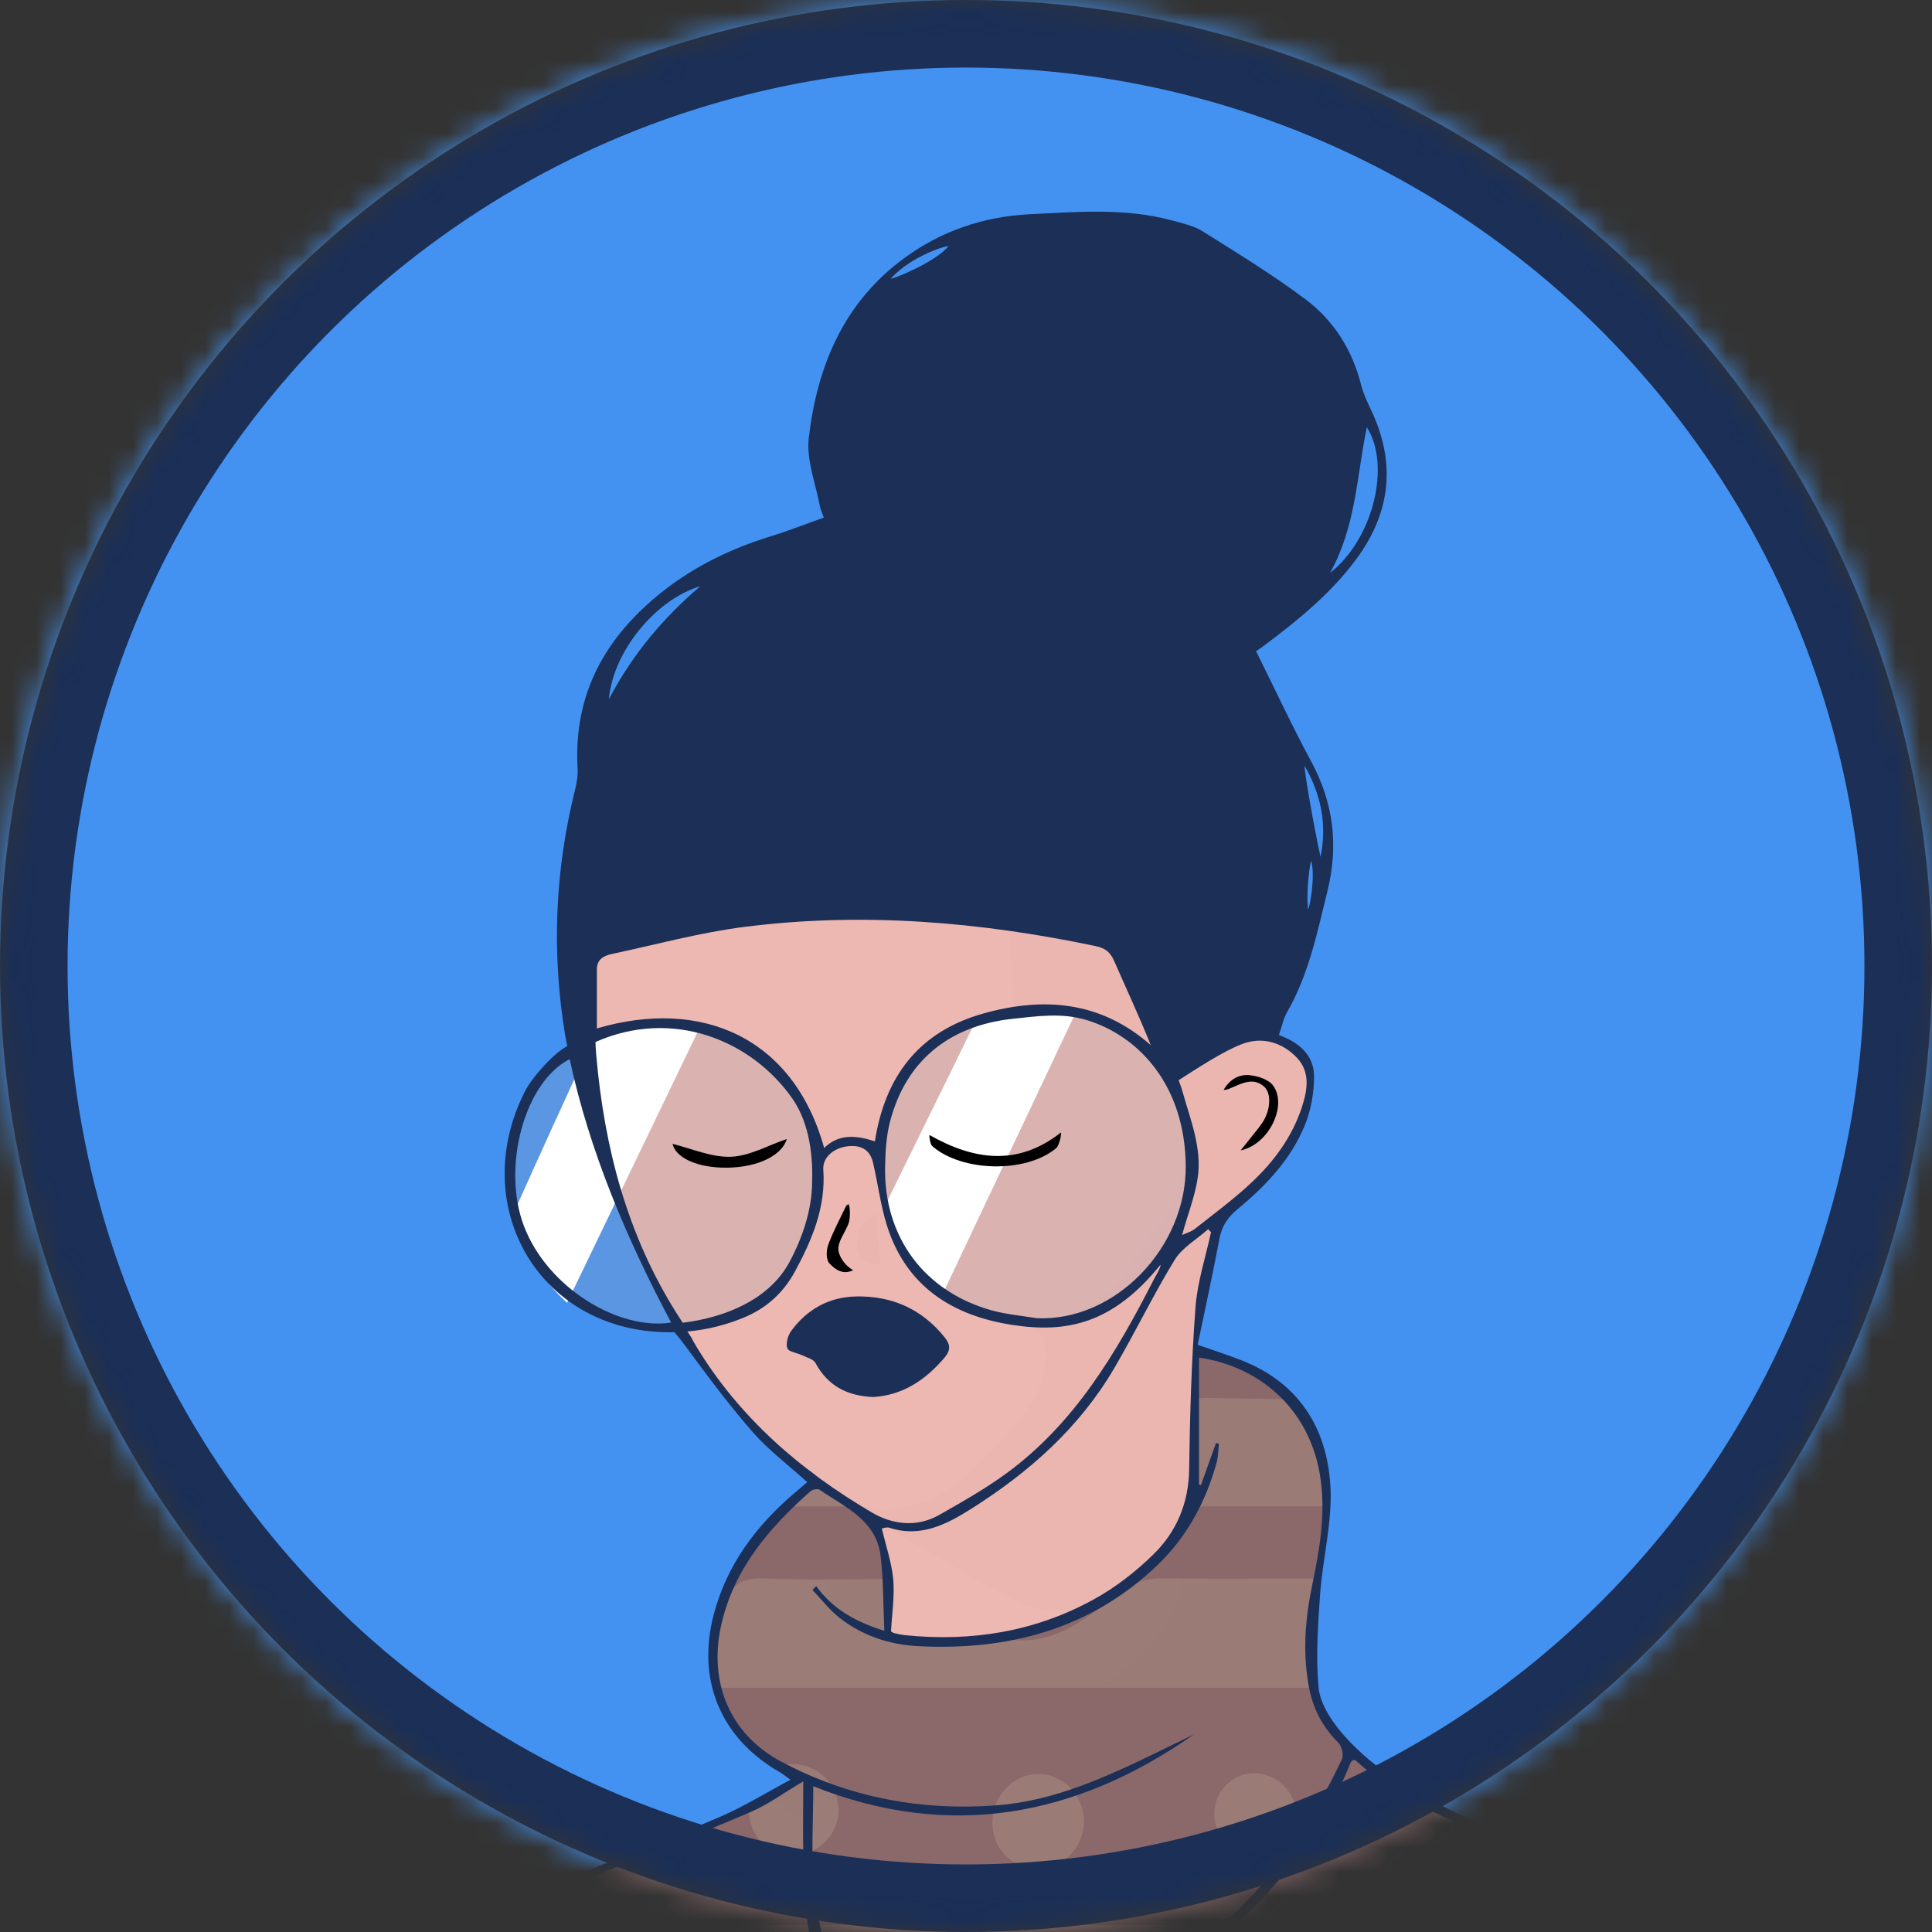 <svg width="80" height="80" viewBox="0 0 80 80" fill="none" xmlns="http://www.w3.org/2000/svg">
<rect x="0" y="0" width="80" height="80" fill="#333333" stroke="none"/>
<mask id="mask0" mask-type="alpha" maskUnits="userSpaceOnUse" x="0" y="0" width="80" height="80">
<path d="M80 40C80 62.091 62.091 80 40 80C17.909 80 0 62.091 0 40C0 17.909 17.909 0 40 0C62.091 0 80 17.909 80 40Z" fill="#C4C4C4"/>
</mask>
<g mask="url(#mask0)">
<rect x="-11.841" width="120.653" height="96.224" fill="#4392F1"/>
<path d="M11.463 123.272C10.739 123.577 9.97 123.402 9.273 123.296C7.908 123.089 6.471 123.393 5.166 122.73C4.965 122.628 4.681 122.647 4.441 122.671C2.639 122.859 0.951 122.335 -0.746 121.863C-1.553 120.996 -1.64 120.02 -1.357 118.894C-0.881 116.997 0.393 115.574 1.391 113.986C1.676 113.532 1.885 113.07 2.081 112.571C2.843 110.641 3.446 108.629 5.045 107.125C5.718 106.492 6.139 105.603 6.671 104.833C7.809 103.186 9.039 101.593 9.89 99.752C10.37 98.715 11.037 97.765 11.596 96.762C13.136 93.996 14.277 91.048 15.508 88.141C16.468 85.873 17.57 83.678 18.891 81.6C20.004 79.848 21.548 78.615 23.494 77.881C25.947 76.956 28.489 76.249 30.775 74.912C31.338 74.582 32.347 74.047 32.97 73.706C32.688 73.132 31.943 72.891 31.515 72.526C30.048 71.277 29.589 69.707 29.748 67.818C29.982 65.031 31.606 63.188 33.684 61.606C33.76 61.548 33.917 61.597 34.036 61.595C34.202 61.847 34.467 61.964 34.724 62.092C35.916 62.685 36.602 63.629 36.692 64.971C36.722 65.421 36.645 65.889 36.743 66.321C36.847 66.775 36.246 67.405 37.009 67.676C37.541 67.865 38.065 68.153 38.664 68.077C38.825 68.057 38.978 67.975 39.139 67.953C39.869 67.852 40.599 67.693 41.331 67.681C44.291 67.628 46.566 66.206 48.477 64.109C49.223 63.289 49.65 62.329 49.556 61.1C49.429 59.429 49.544 57.739 49.555 56.058C50.239 55.933 50.843 56.105 51.406 56.51C51.971 56.916 52.558 57.291 53.138 57.676C53.564 57.96 53.803 58.38 54.033 58.823C54.875 60.444 55.118 62.15 54.864 63.953C54.687 65.209 54.561 66.473 54.439 67.736C54.145 70.779 55.609 72.788 58.187 74.191C59.811 75.074 61.536 75.717 63.206 76.491C65.093 77.365 67.068 78.086 68.616 79.558C68.801 79.735 69.019 79.839 69.284 79.811C69.275 80.154 69.304 80.548 69.686 80.618C70.239 80.719 70.352 81.198 70.599 81.537C71.419 82.662 72.009 83.97 72.394 85.25C73.107 87.62 73.817 90.039 73.704 92.577C73.662 92.685 73.569 92.802 73.587 92.898C73.843 94.296 74.157 95.685 74.372 97.089C74.607 98.625 75.183 100.069 75.471 101.591C75.984 104.299 76.381 107.031 77.105 109.697C77.3 110.997 77.494 112.298 77.689 113.599C78.052 115.781 78.759 117.894 79.025 120.093C79.322 122.543 79.189 124.916 77.661 127.027C77.267 127.572 76.85 128.047 76.24 128.336C75.118 129.084 73.944 129.669 72.535 129.525C72.17 129.578 71.805 129.627 71.442 129.687C70.105 129.908 68.779 130.106 67.406 129.905C66.026 129.704 65.867 129.937 66.342 131.291C66.684 132.265 66.805 133.288 67.098 134.27C68.465 138.85 68.304 143.223 65.544 147.344C63.786 149.969 61.638 151.945 58.437 152.545C58.322 152.566 58.22 152.657 58.112 152.716C57.643 153.095 57.088 152.948 56.568 152.948C46.063 152.957 35.557 152.956 25.052 152.957C24.519 152.957 23.984 152.943 23.452 152.964C22.743 152.992 22.541 153.19 22.712 153.871C22.699 154.971 22.619 155.842 22.99 156.805C23.08 157.04 23.169 157.423 23.097 157.662C22.701 158.977 23.212 160.14 23.298 161.428C23.382 162.678 23.68 163.873 23.498 165.132C23.148 165.521 23.474 166.077 23.488 166.507C23.569 169.197 23.501 172.101 23.444 174.796C23.428 175.542 23.664 176.05 23.136 176.645C22.568 177.16 21.841 177.296 21.135 177.482C21.053 177.525 20.97 177.568 20.886 177.611C20.828 177.572 20.771 177.573 20.713 177.612C20.001 177.553 19.362 177.915 18.698 178.151C17.039 178.741 15.325 179.049 13.599 179.418C13.006 179.545 12.365 179.507 11.823 179.851C10.893 179.979 9.964 180.122 9.032 180.229C8.143 180.332 7.12 180.665 6.401 180.132C5.772 179.665 5.39 179.711 4.812 180.009C4.491 180.175 4.112 180.247 3.751 180.308C2.621 180.499 1.485 180.651 0.355 180.844C-0.194 180.939 -0.822 180.906 -1.129 181.537C-1.225 181.534 -1.289 181.396 -1.385 181.393C-2.17 181.445 -2.91 181.57 -3.932 181.811C-4.381 181.806 -4.83 181.796 -5.279 181.799C-5.886 181.804 -6.156 181.513 -6.18 180.905C-6.26 178.877 -6.522 176.87 -6.932 174.882C-7.21 173.535 -7.296 172.154 -7.641 170.815C-7.739 170.435 -7.808 170.11 -8.192 169.943C-7.997 169.556 -8.047 169.158 -8.097 168.744C-8.426 166.009 -8.982 163.317 -9.682 160.658C-10.654 156.969 -11.328 153.326 -12.227 149.508C-11.172 144.663 -9.494 140.059 -6.753 135.904C-3.184 130.494 1.901 127.542 8.32 126.843C10.356 126.621 12.397 126.437 14.425 126.161C14.961 126.088 15.378 126.434 15.858 126.366C17.957 126.068 20.022 126.578 22.107 126.605C23.054 126.618 23.995 126.594 24.933 126.505C25.795 126.423 26.648 126.383 27.509 126.508C28.12 126.597 28.722 126.561 29.334 126.39C30.002 126.203 30.69 126.078 31.394 126.048C32.153 126.016 32.995 125.873 33.612 125.431C33.234 124.72 31.997 124.692 31.75 123.871C32.118 123.586 32.633 123.638 33.012 123.857C33.486 124.13 34.488 124.124 35.003 124.235C35.84 124.415 35.684 123.935 35.6 123.086C35.572 122.802 35.505 122.517 35.512 122.235C35.576 119.772 35.893 117.345 36.609 114.982C36.695 114.699 36.867 114.366 36.447 114.293C34.877 114.023 33.582 113.118 32.162 112.503C31.497 112.214 30.879 112.177 30.419 112.853C29.371 114.387 28.505 115.182 28.026 115.238C25.104 115.206 25.246 116.182 25.764 116.716C26.12 117.083 26.185 117.444 25.919 117.806C25.477 118.408 25.239 119.112 24.859 119.74C24.308 120.65 24.017 120.644 23.289 119.76C23.671 119.44 24.303 119.247 23.924 118.525C23.731 118.159 23.178 118.033 23.187 117.583C23.198 117.02 23.866 117.086 24.15 116.754C24.503 116.341 24.539 115.377 24.166 115.353C23.341 115.3 22.785 114.829 22.022 114.643C19.959 114.141 17.871 113.522 16.168 112.112C15.466 111.53 14.32 111.878 14.103 112.743C13.863 113.7 13.26 114.367 12.499 114.834C11.6 115.386 11.351 116.104 11.653 117.014C11.864 117.648 11.739 118.2 11.353 118.62C10.759 119.267 11.047 119.984 10.95 120.682C10.84 121.477 10.8 122.121 11.437 122.689C11.606 122.84 11.517 123.074 11.463 123.272Z" fill="#8B696B"/>
<path d="M49.554 56.058C49.543 57.74 49.428 59.429 49.555 61.1C49.649 62.329 49.222 63.289 48.476 64.109C46.565 66.206 44.29 67.628 41.33 67.681C40.598 67.693 39.868 67.852 39.138 67.953C38.977 67.975 38.824 68.057 38.663 68.077C38.064 68.153 37.54 67.865 37.008 67.676C36.244 67.405 36.846 66.775 36.742 66.321C36.644 65.89 36.721 65.421 36.691 64.971C36.601 63.629 35.915 62.685 34.723 62.092C34.466 61.964 34.201 61.847 34.035 61.595C33.943 61.203 33.664 60.958 33.336 60.778C31.82 59.949 30.768 58.653 29.746 57.307C28.678 55.902 27.654 54.474 26.881 52.884C25.525 50.093 24.852 47.113 24.392 44.062C24.178 42.644 24.238 41.21 23.979 39.795C23.753 38.566 24.362 37.943 25.681 37.938C25.93 37.937 26.069 37.901 26.114 37.655C26.227 37.033 26.359 36.431 27.137 36.309C27.766 36.21 28.251 36.473 28.628 36.992C29.193 36.32 29.715 35.978 30.596 36.266C31.519 36.567 31.875 36.206 32.009 35.153C32.07 34.676 31.931 34.178 32.281 33.738C33.033 32.795 33.791 32.707 34.907 33.482C35.329 33.26 35.256 32.77 35.466 32.429C35.875 31.766 36.293 31.533 36.984 31.644C37.63 31.748 37.898 32.232 37.932 32.771C37.966 33.311 38.171 33.582 38.654 33.756C38.824 33.818 39.047 34.029 39.059 34.187C39.129 35.087 40 35.354 40.402 36.095C40.932 35.558 41.552 35.592 42.165 35.596C42.247 35.597 42.362 35.56 42.406 35.6C43.254 36.4 44.612 36.367 45.327 37.333C45.71 37.852 46.098 38.075 46.748 38.078C47.581 38.081 47.874 38.395 48.055 39.257C48.13 39.616 48.068 39.983 48.603 40.053C49.887 40.222 50.203 41.156 50.279 42.266C50.342 43.188 50.351 43.179 51.243 43.046C51.566 42.998 51.896 42.983 52.223 42.976C53.794 42.944 54.54 43.93 54.277 45.512C53.995 47.211 52.993 48.419 51.739 49.445C51.26 49.837 50.66 50.277 50.484 50.83C50.074 52.118 49.986 53.403 49.676 54.72C49.569 55.17 49.539 55.607 49.554 56.058Z" fill="#EDB8B2"/>
<path d="M73.703 92.576C73.343 89.968 72.814 87.753 72.393 85.249C72.009 83.969 71.418 82.661 70.598 81.536C70.351 81.197 70.238 80.718 69.685 80.617C69.303 80.547 69.275 80.153 69.283 79.81C70.011 79.531 70.754 79.778 71.458 79.855C73.713 80.104 75.966 79.995 78.221 80.01C79.984 80.021 81.745 80.013 83.504 79.816C84.499 79.705 85.447 80.078 86.382 80.368C86.963 80.547 87.307 81.034 87.492 81.607C87.711 82.281 87.692 82.964 87.631 83.672C87.184 88.844 85.917 93.852 84.65 98.86C84.327 100.139 84.3 101.461 83.983 102.737C83.71 103.84 83.328 104.823 82.168 105.352C81.515 105.649 80.905 105.609 80.254 105.537C79.23 105.422 79.211 105.432 79.107 106.426C78.888 108.506 78.72 110.592 78.35 112.652C78.278 113.05 78.416 113.639 77.689 113.598C77.494 112.297 77.3 110.996 77.106 109.697C77.092 108.745 76.901 107.861 76.682 106.953C76.292 105.334 76.357 103.636 75.939 102.018C75.483 100.255 74.892 98.675 74.58 96.871C74.339 95.485 74.049 94.11 73.703 92.576Z" fill="#6A5959"/>
<path d="M17.545 84.249C18.415 82.584 19.528 81.148 20.927 79.95C21.129 79.777 21.488 79.722 21.775 79.722C29.848 79.71 37.92 79.707 45.993 79.712C53.491 79.717 60.989 79.738 68.487 79.739C68.936 79.739 69.216 79.833 69.469 80.256C69.814 80.832 70.336 81.299 70.711 81.861C71.193 82.583 71.604 83.352 72.133 84.249C53.805 84.249 35.701 84.249 17.545 84.249Z" fill="#9B7C77"/>
<path d="M36.838 65.384C36.686 65.939 36.987 66.396 36.832 66.832C36.584 67.528 36.948 68.032 37.694 68.08C38.864 68.157 40.026 68.252 41.158 67.827C41.266 67.786 41.407 67.798 41.524 67.826C43.009 68.176 44.21 67.555 45.353 66.723C45.751 66.433 46.192 66.195 46.557 65.871C47.079 65.408 47.67 65.349 48.326 65.357C50.195 65.381 52.065 65.365 53.934 65.365C54.156 65.365 54.378 65.365 54.625 65.365C54.477 66.896 54.335 68.369 54.188 69.888C46.088 69.888 37.92 69.888 29.673 69.888C29.444 68.701 29.553 67.566 29.987 66.421C30.293 65.615 30.747 65.322 31.629 65.359C33.451 65.437 34.881 65.384 36.838 65.384Z" fill="#9B7C77"/>
<path d="M54.955 62.377C52.807 62.377 51.233 62.377 49.411 62.377C49.411 61.023 49.416 59.699 49.407 58.375C49.405 58 49.569 57.877 49.932 57.886C50.999 57.912 52.068 57.902 53.136 57.937C53.299 57.942 53.511 58.07 53.608 58.207C54.005 58.776 54.462 59.33 54.717 59.963C55.01 60.688 54.743 61.49 54.955 62.377Z" fill="#9B7C77"/>
<path d="M41.095 75.463C41.102 74.345 41.948 73.458 43.005 73.459C44.034 73.46 44.879 74.345 44.881 75.424C44.884 76.514 43.998 77.403 42.929 77.385C41.885 77.365 41.088 76.53 41.095 75.463Z" fill="#9B7C77"/>
<path d="M34.724 74.933C34.733 75.958 33.884 76.812 32.851 76.815C31.814 76.819 31.027 76.035 31.016 74.987C31.01 74.491 31.546 74.479 31.958 74.3C33.651 73.566 32.87 73.487 32.287 73.146C32.13 73.055 32.645 73.056 32.837 73.054C33.849 73.041 34.714 73.902 34.724 74.933Z" fill="#9B7C77"/>
<path d="M52.029 76.861C51.086 76.862 50.263 76.021 50.278 75.071C50.293 74.164 51.04 73.424 51.938 73.426C52.869 73.43 53.666 74.215 53.687 75.151C53.708 76.079 52.951 76.859 52.029 76.861Z" fill="#9B7C77"/>
<path d="M62.656 76.336C62.126 77.137 61.373 77.399 60.59 77.118C59.793 76.831 59.325 76.026 59.443 75.02C60.512 75.458 61.557 75.886 62.656 76.336Z" fill="#9B7C77"/>
<path d="M34.968 62.379C34.218 62.379 33.59 62.379 32.803 62.379C33.228 62.01 33.551 61.73 33.89 61.437C34.251 61.752 34.565 62.027 34.968 62.379Z" fill="#9B7C77"/>
<g opacity="0.36">
<g opacity="0.36">
<g opacity="0.36">
<path opacity="0.36" d="M40.486 34.85C40.437 33.349 40.695 32.039 42.349 31.622C43.541 31.322 44.319 31.832 45.157 33.262C46.26 31.973 47.359 30.624 48.529 29.34C49.381 28.405 50.44 27.846 51.725 28.422C52.979 28.985 53.227 30.11 53.189 31.359C53.14 33.009 52.622 34.543 52.062 36.068C51.928 36.432 51.792 36.795 51.634 37.22C52.864 37.664 53.238 38.608 53.241 39.797C53.242 40.286 53.377 40.774 53.395 41.264C53.401 41.44 53.287 41.679 53.148 41.79C52.73 42.127 52.687 42.496 53.086 42.855C53.131 42.896 53.183 42.931 53.235 42.964C54.525 43.768 54.698 44.058 54.157 45.859C53.786 47.097 52.92 47.968 51.973 48.821C51.267 49.457 50.401 50.05 50.378 51.234C50.365 51.893 50.043 52.542 49.917 53.206C49.796 53.843 49.725 54.493 49.684 55.14C49.673 55.302 49.46 55.789 49.601 55.903C49.803 56.069 50.639 56.201 50.869 56.289C51.798 56.642 52.341 56.674 52.974 57.3C53.637 57.957 54.162 58.847 54.593 59.66C54.856 60.157 54.826 60.71 54.84 61.336C54.846 61.578 54.73 61.875 54.832 62.053C55.018 63.242 54.855 64.032 54.625 64.973C54.243 66.534 54.07 68.507 54.433 70.073C54.574 70.684 55.107 71.519 55.503 71.999C56.977 73.783 59.172 74.725 61.24 75.659C62.86 76.392 64.485 77.076 66.077 77.864C66.986 78.314 67.612 78.851 68.48 79.389C68.788 79.581 69.507 79.695 69.861 79.71C71.502 79.778 72.986 79.75 74.628 79.807C74.885 79.816 75.028 79.593 75.212 79.769C76.924 81.411 78.472 83.184 79.557 85.321C80.811 87.79 82.009 90.293 83.382 92.695C84.168 94.07 84.689 95.513 85.149 96.998C85.248 97.315 84.965 97.684 84.892 98.006C84.518 99.665 84.242 101.274 83.843 102.929C83.586 103.995 83.058 104.785 82.168 105.344C81.908 105.507 81.558 105.559 81.242 105.597C80.674 105.666 79.895 105.622 79.241 105.668C78.954 107.765 78.868 109.916 78.589 112.003C78.51 112.593 78.127 113.31 78.112 113.903C78.097 114.49 78.093 115.307 78.208 115.878C78.628 117.964 79.189 119.886 79.153 122.043C79.13 123.44 78.965 124.521 78.449 125.799C78.287 126.203 77.885 126.792 77.55 127.067C76.638 127.817 76.522 128.764 76.426 129.844C76.269 131.622 76.225 133.452 75.924 135.206C75.512 137.6 75.76 139.882 75.77 142.281C75.772 142.621 75.564 142.998 75.65 143.34C75.693 143.515 75.687 143.825 75.692 144.004C75.839 148.912 76.093 153.764 76.334 158.666C76.773 167.57 77.791 176.581 79.153 185.39C79.61 188.346 80.211 191.445 80.583 194.412C81.135 198.809 82.043 202.952 82.863 207.297C83.684 211.647 84.678 215.904 85.592 220.236C85.7 220.751 85.718 221.13 85.856 221.734C85.541 221.782 85.505 221.826 85.151 221.834C84.37 221.854 83.589 221.816 82.809 221.832C82.393 221.841 81.77 221.828 81.69 221.839C81.631 221.669 81.553 221.503 81.516 221.328C80.699 217.465 79.99 213.704 79.266 209.823C77.954 202.783 76.541 195.639 75.317 188.583C74.893 186.136 74.593 183.667 74.261 181.205C74.202 180.765 74.088 180.581 73.591 180.582C67.324 180.6 61.057 180.591 54.79 180.591C54.631 180.591 53.459 180.61 53.308 180.609C49.468 180.588 45.435 180.595 41.536 180.595C41.712 181.831 41.836 183.05 42.029 184.255C43.078 190.844 44.095 197.608 45.164 204.193C45.835 208.325 46.801 212.264 47.483 216.394C47.699 217.705 47.884 219.022 48.072 220.338C48.157 220.931 47.309 221.746 46.575 221.788C46.31 221.803 45.997 221.884 45.791 221.774C45.574 221.659 45.369 221.373 45.312 221.127C44.968 219.652 44.686 218.162 44.35 216.686C42.928 210.424 41.431 204.178 40.091 197.899C39.489 195.077 38.986 192.566 38.556 189.708C38.45 189 38.439 188.56 38.235 187.846C38.002 187.018 37.828 185.68 37.769 185.598C37.721 185.599 37.705 188.038 37.657 188.038C37.657 188.306 37.663 188.75 37.657 189.017C37.441 198.178 37.226 207.533 36.998 216.693C36.958 218.273 36.863 219.836 36.757 221.413C36.746 221.576 36.769 221.825 36.644 221.824C35.604 221.811 34.565 221.746 33.498 221.694C33.335 219.021 33.721 216.353 33.417 213.675C33.461 210.763 33.215 208.208 33.118 205.477C33.02 202.726 32.726 199.976 32.607 197.226C32.489 194.496 32.355 191.768 32.219 189.038C32.083 186.312 31.936 183.586 31.791 180.817C29.7 180.817 27.277 180.809 25.127 180.809C25.957 181.82 26.357 183.012 26.418 184.133C26.489 185.435 26.358 186.751 26.27 188.058C26.216 188.876 26.081 189.688 25.984 190.503C25.972 190.605 25.926 190.751 25.975 190.803C26.317 191.682 26.084 192.503 26.193 193.336C26.528 195.898 27.169 198.579 28.194 200.939C28.83 202.403 29.429 203.783 29.243 205.392C28.983 207.636 27.796 209.053 25.99 210.253C25.104 210.842 24.162 211.35 23.22 211.847C23.014 211.956 22.785 212.118 22.469 212.118C20.63 213.617 17.386 216.417 17.7 216.345C17.726 216.384 17.75 216.423 17.775 216.462C16.997 217.033 16.255 217.665 15.432 218.164C12.794 219.762 9.969 220.855 6.886 221.26C3.944 221.646 0.999 221.788 -1.954 221.5C-3.271 221.372 -4.575 221.098 -5.886 220.898C-6.025 220.876 -6.174 220.879 -6.313 220.905C-8.373 221.29 -10.432 221.224 -12.485 220.868C-13.526 220.687 -14.366 220.142 -15.11 219.376C-15.933 218.529 -15.232 216.825 -14.328 216.563C-13.386 216.291 -12.501 216.442 -11.607 216.712C-10.922 216.92 -10.235 217.119 -9.56 217.357C-9.202 217.484 -8.869 217.686 -8.531 217.851C-8.303 216.832 -7.966 216.476 -6.826 216.454C-5.62 216.432 -4.408 216.525 -3.203 216.625C2.494 217.099 8.124 216.991 13.545 214.858C16.09 213.856 18.329 212.423 20.117 210.319C20.872 209.43 21.718 208.616 22.454 207.713C22.778 207.315 22.971 206.792 23.16 206.302C24.066 203.953 23.994 201.584 23.392 199.167C22.696 196.376 22.603 193.528 22.736 190.659C22.793 189.435 22.672 188.2 22.581 186.974C22.535 186.361 21.789 185.876 21.191 185.959C20.704 186.026 20.213 186.069 19.722 186.095C19.581 186.103 19.325 186.041 19.308 185.968C19.181 185.416 18.763 185.54 18.385 185.505C16.897 185.365 15.385 185.325 13.934 185.011C12.921 184.792 11.992 184.185 10.931 183.709C11.138 183.997 11.328 184.261 11.547 184.564C11.466 184.657 11.351 184.788 11.22 184.939C10.908 184.417 10.616 183.928 10.286 183.375C9.703 183.687 9.471 184.251 9.297 184.768C9.105 185.34 9.034 185.974 9.032 186.581C9.028 187.4 9.122 188.222 9.211 189.038C9.246 189.359 9.305 189.72 9.48 189.977C10.388 191.316 10.324 192.898 10.648 194.383C11.253 197.152 10.413 199.801 9.975 202.483C9.916 202.847 9.891 203.235 9.745 203.564C8.83 205.627 8.226 207.879 6.058 209.143C4.923 210.09 3.743 210.877 2.515 211.663C2.254 211.83 1.787 211.732 1.449 211.702C2.244 211.069 3.093 210.492 3.819 209.789C4.579 209.053 5.288 208.243 5.898 207.379C6.642 206.326 7.398 205.241 7.888 204.062C8.301 203.066 8.435 201.922 8.524 200.829C8.718 198.479 8.329 196.168 7.911 193.857C7.627 192.288 7.505 190.69 7.314 189.105C7.27 188.738 7.239 188.37 7.197 188.002C7.042 186.658 7.321 186.921 6.022 186.616C3.726 186.077 1.65 185.1 -0.296 183.798C-0.598 183.596 -0.946 183.434 -1.295 183.344C-1.52 183.286 -1.471 183.351 -1.788 183.393C-1.706 182.724 -1.518 181.976 -1.385 181.391C-1.051 181.05 -0.769 181.016 0.044 180.993C0.8 180.972 1.496 180.545 2.299 180.403C2.247 179.978 2.233 179.695 2.177 179.42C1.618 176.708 1.104 173.986 0.472 171.291C-0.146 168.656 -0.914 166.058 -1.569 163.431C-2.177 160.99 -2.722 158.534 -3.297 156.071C-3.363 156.248 -3.444 156.448 -3.511 156.652C-4.719 160.34 -5.931 164.026 -7.127 167.718C-7.361 168.441 -7.623 169.092 -8.484 169.036C-9.156 162.808 -10.516 156.598 -12.045 150.521C-12.117 150.524 -12.316 150.261 -12.387 150.264C-12.562 151.025 -12.639 152.157 -12.814 152.919C-12.842 152.915 -12.869 152.911 -12.897 152.907C-12.873 152.72 -12.842 152.533 -12.824 152.345C-12.708 151.156 -12.44 150.055 -12.228 148.883C-10.905 142.976 -8.627 137.99 -4.945 133.46C-4.583 133.014 -4.263 132.52 -3.84 132.139C-3.531 131.86 -3.086 131.732 -2.704 131.532C-2.551 131.451 -2.384 131.379 -2.258 131.264C0.413 128.819 3.704 127.619 7.141 126.955C7.359 126.948 7.789 127.099 7.963 126.987C9.033 126.73 9.649 126.695 10.467 126.537C12.581 126.809 14.616 126.429 16.726 126.319C17.722 126.267 18.726 126.408 19.725 126.404C21.674 126.396 23.623 126.326 25.571 126.323C26.698 126.322 27.825 126.402 28.951 126.443C29.154 126.45 29.357 126.444 29.649 126.313C29.512 126.181 29.389 126.032 29.237 125.922C28.894 125.677 28.541 125.446 28.185 125.221C28.022 125.118 27.85 125.004 27.667 124.965C26.984 124.821 26.278 124.767 25.613 124.57C24.164 124.139 22.758 124.116 21.253 124.419C18.662 124.94 16.079 124.542 13.541 123.879C12.966 123.729 12.394 123.565 11.815 123.433C11.678 123.401 11.514 123.462 11.367 123.499C11.113 123.561 10.831 123.749 10.614 123.69C9.111 123.282 7.631 123.615 6.159 122.909C4.867 122.29 4.505 122.717 2.964 122.38C2.242 122.38 0.586 122.351 -0.212 122.019C-0.396 121.942 -0.407 121.596 -0.363 121.414C-0.337 121.312 -0.012 121.201 0.155 121.23C0.965 121.372 1.474 121.011 1.889 120.357C2.173 119.909 2.511 119.483 2.884 119.106C3.631 118.351 4.532 118.284 5.39 118.914C5.863 119.262 6.288 119.677 6.817 120.041C6.586 119.012 7.049 117.979 6.603 116.934C6.418 116.502 6.538 115.878 6.671 115.382C7.295 113.045 8.83 111.439 10.964 110.423C12.126 109.869 13.367 109.477 14.58 109.033C15.144 108.826 15.286 108.478 14.847 108.064C14.584 107.815 14.187 107.631 13.826 107.576C12.58 107.388 11.376 107.591 10.346 108.113C10.107 107.722 9.918 107.337 9.66 107.005C9.29 106.529 9.14 106.008 9.326 105.448C9.514 104.88 10.009 104.666 10.572 104.587C11.601 104.442 12.636 104.325 13.656 104.132C14.592 103.954 15.184 103.278 15.374 102.409C15.61 101.335 15.667 100.22 15.78 99.12C15.881 98.14 15.973 97.159 16.032 96.176C16.081 95.376 16.534 94.817 17.095 94.18C17.231 94.445 17.34 94.649 17.444 94.856C17.8 95.573 18.426 95.67 18.968 95.07C19.521 94.459 19.82 93.757 19.869 92.905C20.049 89.811 20.274 86.719 20.493 83.627C20.515 83.326 20.605 83.029 20.695 82.573C20.98 83.317 21.212 83.921 21.444 84.525C21.524 84.53 21.604 84.535 21.684 84.539C21.796 84.284 21.982 84.036 22.006 83.773C22.111 82.65 22.168 81.522 22.245 80.396C22.255 80.257 22.283 80.118 22.448 79.956C22.62 80.854 22.894 81.745 22.945 82.65C23.066 84.756 23.082 86.868 23.134 88.977C23.148 89.532 23.11 90.088 23.144 90.64C23.183 91.301 23.074 91.897 22.651 92.432C22.539 92.575 22.505 92.806 22.497 92.999C22.475 93.532 22.499 94.067 22.48 94.601C22.458 95.23 22.193 95.732 21.692 96.136C21.49 96.299 21.332 96.561 21.242 96.809C20.828 97.943 20.402 99.076 20.067 100.234C19.877 100.89 19.873 101.597 19.747 102.274C19.697 102.545 19.548 102.798 19.437 103.057C19.344 103.276 19.134 103.507 19.161 103.708C19.292 104.7 19.327 105.75 19.704 106.65C20.04 107.45 20.84 108.041 21.329 108.793C22.154 110.065 23.39 110.656 24.779 110.922C25.458 111.052 26.204 110.92 26.907 110.82C29.327 110.475 31.735 110.051 34.159 109.752C34.888 109.662 35.658 109.852 36.403 109.962C38.128 110.218 39.848 110.517 41.574 110.766C42.014 110.83 42.469 110.776 42.936 110.776C42.78 111.341 42.631 111.877 42.483 112.414C42.533 112.44 42.583 112.467 42.634 112.494C42.767 112.385 42.903 112.279 43.033 112.166C43.802 111.502 44.624 110.931 45.637 110.701C46.105 110.595 46.56 110.614 46.868 111.03C47.191 111.466 47.115 111.953 46.808 112.349C46.421 112.849 46.02 113.369 45.525 113.749C44.37 114.635 43.158 115.446 41.962 116.279C41.796 116.394 41.589 116.541 41.41 116.531C40.695 116.491 40.497 117.021 40.244 117.503C39.096 119.688 39.416 121.51 41.196 122.713C41.633 123.008 42.127 123.243 42.625 123.42C43.962 123.894 45.329 124.238 46.828 124.095C46.557 123.914 46.266 123.755 46.02 123.544C45.779 123.336 45.509 123.108 45.386 122.83C45.175 122.352 45.454 122.011 45.967 122.089C48.237 122.435 50.503 122.812 52.774 123.157C56.447 123.716 60.115 124.319 63.801 124.771C65.041 124.924 66.329 124.673 67.596 124.603C67.82 124.591 68.042 124.55 68.266 124.543C68.971 124.522 69.52 124.307 69.832 123.588C70.154 122.846 70.69 122.181 70.919 121.418C71.306 120.131 71.14 118.819 70.721 117.54C70.648 117.32 70.62 116.899 70.722 116.843C70.983 116.698 71.394 116.571 71.626 116.683C72.085 116.904 72.462 117.292 72.983 117.696C72.869 117.307 72.856 116.898 72.652 116.637C72.065 115.882 71.444 115.141 70.749 114.488C70.411 114.169 69.886 114.034 69.43 113.86C68.906 113.66 68.399 113.54 67.957 113.082C67.64 112.753 66.975 112.742 66.456 112.633C65.621 112.456 64.4 112.523 63.559 112.367C63.555 112.304 63.788 112.242 63.785 112.178C64.235 112.03 64.838 111.7 65.273 111.517C66.117 111.162 66.945 110.769 67.781 110.396C67.891 110.347 68.009 110.312 68.127 110.283C68.794 110.121 69.257 109.696 69.33 109.034C69.426 108.165 69.516 107.262 69.381 106.409C69.202 105.284 68.763 104.204 68.512 103.087C68.379 102.496 68.455 101.86 68.346 101.261C68.225 100.596 68.304 100.065 69.002 99.736C70.153 99.999 71.192 99.172 71.181 97.911C71.161 95.746 70.518 93.701 69.923 91.653C69.385 89.801 68.882 87.93 68.193 86.134C67.586 84.551 66.904 82.95 65.957 81.558C65.093 80.286 63.641 79.722 62.039 80.017C60.791 80.247 59.577 80.691 58.324 80.857C55.723 81.201 53.11 81.594 50.495 81.647C47.658 81.704 44.828 81.261 42.208 80.067C41.214 79.613 40.325 78.91 39.427 78.268C37.54 76.917 35.679 75.531 33.807 74.161C33.679 74.067 33.539 73.989 33.211 73.78C33.282 74.457 33.334 74.962 33.395 75.555C32.79 75.078 32.547 74.886 31.917 74.39C32.245 74.163 32.729 73.908 33.058 73.681C32.563 73.317 31.582 72.775 31.135 72.447C31.155 72.404 31.175 72.361 31.195 72.318C32.059 72.405 32.927 72.462 33.786 72.586C36.379 72.961 38.943 72.924 41.463 72.128C43.547 71.471 45.224 70.138 46.905 68.823C47.779 68.139 48.353 67.217 48.812 66.211C49.024 65.748 48.907 65.372 48.553 65.135C48.324 64.982 47.902 64.906 47.665 65.013C46.904 65.36 46.165 65.772 45.461 66.226C44.333 66.952 43.156 66.821 42.078 66.293C40.534 65.535 39.08 64.595 37.578 63.749C37.289 63.586 36.788 63.307 36.434 63.241C36.829 64.522 36.707 66.002 36.771 67.398C36.661 68.153 36.004 67.851 35.398 67.248C35.053 66.903 34.729 66.726 34.219 66.243C34.222 65.119 34.282 63.614 35.263 62.502C35.339 62.416 35.51 62.341 35.614 62.363C38.409 62.956 40.078 61.192 41.68 59.398C42.363 58.633 43.067 57.831 43.255 56.728C43.357 56.127 43.346 55.598 42.976 55.091C42.735 54.762 42.83 54.555 43.258 54.55C44.989 54.527 46.096 53.534 46.971 52.17C47.28 51.688 47.605 51.216 47.942 50.753C49.093 49.177 49.609 47.457 49.061 45.531C48.496 43.549 46.798 42.346 44.739 42.337C43.883 42.334 43.027 42.2 41.991 42.109C41.921 40.838 41.872 39.558 41.77 38.282C41.715 37.595 41.663 36.881 41.438 36.239C41.111 35.307 40.002 35.211 39.43 36C38.819 36.843 37.959 37.376 37.073 37.87C36.803 38.02 36.336 37.745 36.29 37.442C36.041 35.802 37.365 34.551 38.999 34.838C39.469 34.92 39.963 34.85 40.486 34.85ZM6.97 180.314C7.445 180.216 7.842 180.086 8.246 180.061C10.73 179.906 13.195 179.659 15.539 178.733C15.842 178.613 16.247 178.393 16.472 178.5C17.076 178.785 17.506 178.39 18.007 178.281C18.345 178.208 18.456 178.015 18.426 177.659C18.295 176.166 18.198 174.67 18.078 173.176C17.779 169.452 17.403 165.733 17.195 162.005C16.995 158.406 16.508 154.873 15.627 151.374C14.967 148.756 14.109 146.175 14.038 143.423C14.003 142.036 13.338 140.803 12.468 139.746C12.081 139.275 11.836 138.817 11.756 138.233C11.686 137.721 11.585 137.213 11.482 136.613C10.851 136.945 10.252 137.156 9.777 137.527C5.861 140.577 2.52 144.179 -0.371 148.207C-0.631 148.569 -0.997 148.651 -0.885 149.059C-0.052 152.086 0.61 154.962 1.413 157.997C1.478 158.243 1.561 158.702 1.627 158.989C1.757 159.551 1.765 160.028 1.886 160.474C1.982 160.831 2.076 161.188 2.158 161.548C2.934 164.966 3.723 168.085 4.517 171.703C4.649 172.002 4.823 172.503 4.893 172.822C4.963 173.138 4.986 173.69 5.009 174.014C5.15 175.934 5.689 177.404 5.829 179.323C5.832 179.355 5.875 179.384 5.926 179.45C5.994 180.199 6.067 180.421 6.97 180.314ZM53.259 165.277C51.39 165.277 49.521 165.265 47.652 165.28C45.332 165.297 43.013 165.335 40.693 165.365C40.145 165.371 39.99 165.564 40.112 166.084C40.14 166.204 40.179 166.322 40.193 166.443C40.584 169.888 40.975 173.332 41.357 176.778C41.406 177.227 41.446 177.99 41.686 178.038C42.2 178.164 42.877 177.916 43.372 178.022C43.597 178.07 43.993 178.019 44.174 178.038C44.619 178.083 45.05 177.949 45.49 178.022C45.665 178.051 45.836 177.883 45.863 177.992C46.438 178.022 47.013 178.056 47.368 178.054C49.504 178.04 51.092 178.071 53.228 178.07C56.329 178.069 59.314 178.144 62.41 178.022C65.476 177.902 67.974 178.054 71.015 178.054C71.721 178.07 72.909 178.061 73.455 178.07C74.036 178.079 73.923 177.441 73.841 176.871C73.69 175.818 73.55 174.762 73.436 173.705C73.18 171.339 72.923 168.973 72.705 166.604C72.594 165.39 72.37 165.203 71.169 165.3C69.944 165.398 68.712 165.439 67.483 165.438C66.521 165.437 65.558 165.289 64.596 165.285C60.817 165.264 57.038 165.276 53.259 165.277ZM58.841 152.548C59.243 152.594 59.486 152.648 59.728 152.644C60.118 152.638 60.505 152.572 60.895 152.568C64.203 152.529 67.628 152.816 70.935 152.78C72.177 152.801 71.841 152.309 71.825 151.403C71.811 150.562 71.712 149.722 71.725 148.883C71.767 146.195 71.865 143.506 71.899 140.817C71.918 139.284 71.779 137.747 71.847 136.217C71.928 134.379 72.151 132.547 72.319 130.714C72.34 130.49 72.435 130.272 72.441 130.05C72.45 129.648 72.235 129.438 71.822 129.479C70.073 129.651 68.324 129.824 66.576 130.004C66.163 130.046 65.996 130.285 66.116 130.689C66.307 131.337 66.512 131.98 66.706 132.628C67.373 134.866 67.965 137.088 67.953 139.485C67.936 143.135 66.581 146.194 64.319 148.916C63.658 149.712 62.749 150.298 62.006 151.033C61.624 151.411 61.279 151.785 60.742 151.725C60.019 152.063 59.492 151.985 58.841 152.548ZM27.671 177.957C28.574 177.957 30.237 177.959 31.139 177.941C32.109 177.922 31.796 177.252 31.757 176.292C31.724 175.453 31.623 174.616 31.605 173.777C31.556 171.436 31.539 169.095 31.502 166.755C31.484 165.68 30.986 165.176 29.902 165.184C28.239 165.197 26.576 165.246 24.913 165.275C24.734 165.278 24.542 165.276 24.376 165.219C23.73 164.995 23.451 165.194 23.512 165.887C23.556 166.376 23.707 166.864 23.691 167.348C23.586 170.515 23.458 173.681 23.311 176.846C23.286 177.387 23.212 177.972 23.722 177.973C24.953 177.977 27.671 177.924 27.671 177.957ZM35.656 120.73C35.902 120.561 36.123 120.288 36.37 120.262C37.166 120.178 37.351 119.555 37.63 118.997C37.776 118.704 37.923 118.41 38.068 118.116C38.738 116.756 39.445 115.412 40.067 114.03C40.604 112.836 40.445 112.401 39.445 111.77C38.779 111.35 38.013 111.505 37.65 112.197C37.426 112.626 37.268 113.104 37.163 113.578C37.017 114.233 36.681 114.415 36.07 114.095C35.836 113.972 35.596 113.851 35.347 113.766C34.515 113.481 33.674 113.224 32.843 112.936C30.7 112.192 30.366 112.592 29.296 114.005C29.284 114.021 29.276 114.041 29.263 114.057C28.801 114.6 28.301 115.116 27.885 115.693C27.22 116.616 25.87 116.968 25.741 118.348C25.696 118.832 25.462 119.298 25.315 119.773C25.356 119.815 25.397 119.857 25.437 119.899C25.843 119.699 26.246 119.494 26.654 119.299C27.739 118.782 28.912 118.392 29.559 117.253C29.588 117.203 29.649 117.141 29.698 117.138C29.958 117.125 30.273 117.043 30.461 117.159C30.576 117.23 30.587 117.662 30.489 117.851C30.174 118.456 29.752 118.975 29.069 119.23C28.301 119.517 27.631 119.853 26.887 120.194C26.65 120.302 26.528 120.756 26.351 120.919C25.938 121.465 26.949 121.69 27.395 121.34C28.333 120.755 29.294 120.179 30.226 119.559C30.553 119.341 30.932 119.06 31.187 119.393C31.339 119.59 31.235 120.162 31.044 120.407C30.658 120.9 30.133 121.284 29.665 121.714C29.45 121.911 29.236 122.108 28.892 122.424C30.383 122.551 31.553 122.307 32.525 121.357C32.982 121.99 33.615 122.041 34.263 121.956C34.733 121.895 35.056 121.623 35.059 121.097C35.063 120.621 35.06 120.146 35.06 119.608C36.099 119.703 35.351 120.402 35.656 120.73ZM19.521 117.464C18.501 116.927 17.451 116.467 16.509 115.844C15.864 115.417 15.354 114.776 14.819 114.198C14.718 114.088 14.705 113.77 14.792 113.648C14.882 113.522 15.149 113.457 15.327 113.475C15.539 113.496 15.775 113.592 15.937 113.73C16.868 114.522 17.782 115.334 18.696 116.146C19.174 116.57 19.733 116.559 20.096 116.1C20.586 115.481 20.474 114.65 19.966 114.338C19.264 113.909 18.665 113.535 17.944 113.135C17.732 113.017 17.434 112.925 17.343 112.739C16.982 111.999 16.321 111.966 15.649 111.912C15.465 111.898 15.283 111.843 15.1 111.838C13.842 111.805 12.564 111.472 11.393 112.326C10.941 112.656 10.569 112.962 10.399 113.505C10.043 114.641 9.715 115.789 9.276 116.893C8.974 117.653 9.014 118.354 9.251 119.113C9.48 119.027 9.686 118.941 9.897 118.873C10.452 118.692 10.931 118.919 11.004 119.488C11.087 120.131 11.058 120.79 11.073 121.441C11.079 121.714 11.074 121.987 11.074 122.179C11.389 122.085 11.671 122.001 12.052 121.887C12.11 121.812 12.313 121.652 12.362 121.454C12.414 121.247 12.361 120.985 12.276 120.78C12.163 120.507 11.813 120.227 11.863 120.021C11.914 119.806 12.298 119.62 12.572 119.52C13.013 119.359 13.277 119.131 13.184 118.63C13.099 118.172 12.986 117.717 12.937 117.255C12.917 117.063 12.974 116.743 13.095 116.683C13.301 116.581 13.625 116.553 13.831 116.645C14.834 117.092 15.83 117.561 16.8 118.075C17.819 118.615 18.692 118.55 19.434 117.617C19.446 117.601 19.454 117.582 19.521 117.464Z" fill="#7E3B24"/>
<path opacity="0.36" d="M36.294 50.263C36.352 51.031 36.4 51.678 36.454 52.401C35.906 52.276 35.522 52.114 35.489 51.64C35.451 51.106 35.576 50.602 36.294 50.263Z" fill="#421A0C"/>
<path opacity="0.36" d="M39.651 53.808C38.717 53.509 38.44 53.127 38.737 52.457C39.051 52.921 39.331 53.335 39.651 53.808Z" fill="#421A0C"/>
</g>
</g>
</g>
<g opacity="0.63">
<g opacity="0.63">
<path opacity="0.63" d="M21.202 48.069C21.252 48.009 21.178 47.66 21.186 47.595C21.345 46.212 21.826 45.283 22.705 44.289C23.641 43.231 24.866 42.695 26.181 42.465C28.776 42.011 30.854 43.068 32.56 44.965C32.937 45.383 33.328 45.856 33.462 46.399C33.57 46.835 33.453 47.319 33.769 47.686C34.013 47.969 33.94 48.354 33.845 48.692C33.568 49.679 33.616 50.763 33.156 51.686C33.101 51.796 32.95 52.044 32.921 52.157C32.579 53.484 31.599 53.785 30.491 54.165C30.142 54.284 29.805 54.437 29.467 54.585C28.68 54.93 27.891 55.018 27.015 54.913C24.64 54.626 23.003 53.405 21.844 51.344C21.448 50.639 21.648 50.578 21.267 49.867C21.266 49.415 21.202 48.521 21.202 48.069Z" fill="#9DA4AD"/>
<path opacity="0.63" d="M42.902 54.642C42.178 54.716 41.222 54.753 40.246 54.276C38.289 53.318 37.106 51.85 36.524 49.853C36.117 48.458 36.466 46.994 36.869 45.655C37.419 43.827 38.632 42.751 40.489 42.266C41.592 41.978 42.708 41.831 43.823 41.759C44.635 41.707 45.502 41.815 46.149 42.478C46.363 42.697 46.68 42.777 46.943 42.92C48.198 43.603 48.814 44.806 49.045 46.04C49.493 48.438 49.228 50.786 47.534 52.755C46.686 53.741 44.596 54.647 42.902 54.642Z" fill="#9DA4AD"/>
</g>
</g>
<path d="M39.075 53.496C37.898 52.694 37.201 51.508 36.715 50.178C36.656 50.018 36.721 49.776 36.804 49.608C37.945 47.268 39.105 44.938 40.244 42.597C40.422 42.231 40.638 42.004 41.063 41.983C42.202 41.927 43.34 41.852 44.615 41.776C42.717 45.79 40.905 49.624 39.075 53.496Z" fill="white"/>
<path d="M23.482 53.946C22.395 52.96 21.761 51.822 21.294 50.584C21.233 50.423 21.291 50.18 21.368 50.008C22.369 47.782 23.372 45.556 24.41 43.347C24.529 43.095 24.845 42.815 25.106 42.771C26.092 42.608 27.091 42.518 28.09 42.444C28.356 42.425 28.634 42.561 28.935 42.632C27.107 46.425 25.312 50.15 23.482 53.946Z" fill="white"/>
<path d="M79.281 106.459C79.345 105.932 79.363 105.846 79.363 105.846C79.989 105.838 81.401 105.819 81.931 105.556C82.876 105.088 83.639 104.341 83.882 103.227C85.065 97.812 86.284 92.403 87.403 86.975C87.703 85.521 87.831 84.001 87.795 82.518C87.754 80.859 86.896 80.004 85.242 79.799C83.987 79.644 82.707 79.655 81.439 79.65C77.432 79.634 73.426 79.654 69.419 79.63C69.109 79.628 68.771 79.438 68.495 79.26C67.912 78.881 67.404 78.361 66.787 78.06C64.926 77.154 63.024 76.335 61.145 75.464C59.069 74.503 57.013 73.486 55.509 71.692C55.079 71.18 54.657 70.504 54.599 69.871C54.482 68.598 54.572 67.298 54.663 66.016C54.772 64.509 55.179 62.996 55.088 61.508C54.941 59.118 53.771 57.259 51.426 56.334C50.861 56.111 50.281 55.927 49.594 55.685C49.9 54.204 50.22 52.745 50.497 51.278C50.595 50.758 50.846 50.398 51.247 50.067C52.413 49.103 53.454 48.008 54.032 46.589C54.286 45.965 54.414 45.245 54.412 44.57C54.41 43.684 53.776 43.154 52.955 42.858C53.086 42.485 53.145 42.173 53.295 41.912C54.19 40.354 54.541 38.624 54.965 36.907C55.431 35.017 55.224 33.262 54.301 31.546C53.499 30.056 52.784 28.52 52.011 26.963C52.049 26.937 52.169 26.863 52.28 26.779C53.715 25.707 55.107 24.589 56.178 23.128C57.597 21.195 57.804 19.147 56.773 16.976C56.615 16.643 56.453 16.303 56.363 15.948C55.999 14.496 55.232 13.273 54.057 12.393C52.698 11.375 51.241 10.483 49.8 9.579C49.428 9.346 48.964 9.247 48.531 9.129C46.591 8.601 44.622 8.774 42.65 8.871C40.722 8.967 38.986 9.557 37.436 10.693C34.923 12.537 33.833 15.18 33.489 18.143C33.384 19.054 33.778 20.023 33.95 20.963C33.974 21.098 34.039 21.226 34.113 21.433C33.352 21.702 32.63 21.987 31.889 22.216C30.282 22.712 28.792 23.43 27.467 24.47C25.092 26.335 23.742 28.699 23.917 31.805C23.934 32.106 23.883 32.42 23.809 32.715C22.973 36.071 22.84 39.45 23.401 42.863C23.437 43.081 23.491 43.317 23.491 43.317C22.955 43.585 22.046 44.583 21.733 45.199C19.31 49.977 22.381 55.293 27.927 55.164C27.927 55.164 28.151 55.424 28.405 55.768C29.294 56.971 30.186 58.178 31.17 59.302C31.827 60.052 32.642 60.663 33.427 61.373C33.241 61.532 33.057 61.687 32.875 61.843C31.294 63.196 30.094 64.804 29.556 66.847C28.833 69.584 29.852 71.998 32.309 73.394C32.427 73.461 32.532 73.552 32.73 73.696C31.718 74.236 30.807 74.802 29.834 75.223C27.911 76.054 25.955 76.805 24.012 77.587C22.334 78.262 20.73 79.084 19.641 80.574C18.652 81.927 17.657 83.31 16.916 84.804C15.55 87.562 14.421 90.436 13.097 93.216C10.632 98.394 7.999 103.46 4.184 107.844C3.173 109.005 2.762 110.684 2.053 112.114C1.712 112.804 1.347 113.486 0.946 114.142C0.399 115.035 -0.263 115.862 -0.751 116.783C-1.567 118.327 -2.377 119.91 -1.317 121.745C-1.653 121.72 -1.897 121.712 -2.139 121.681C-6.944 121.055 -11.75 120.423 -16.555 119.799C-23.257 118.929 -29.968 118.536 -36.709 119.355C-42.304 120.034 -47.654 121.498 -52.693 124.079C-57.833 126.711 -62.229 130.157 -65.408 135.064C-69.279 141.037 -72.032 147.476 -73.712 154.385C-74.768 158.734 -75.721 163.114 -76.941 167.418C-79.332 175.85 -82.608 183.926 -87.172 191.442C-88.365 193.409 -89.531 195.396 -91.149 197.065C-91.474 197.401 -91.575 197.62 -91.575 197.62C-95.403 197.314 -99.952 196.949 -103.778 196.617C-108.954 196.169 -114.131 195.718 -119.298 195.174C-124.404 194.636 -129.498 193.987 -134.595 193.373C-135.686 193.241 -136.771 193.05 -137.879 192.883C-137.96 193.182 -138.028 193.395 -138.076 193.614C-138.664 196.295 -138.673 198.996 -138.308 201.703C-137.733 205.96 -136.355 209.881 -133.469 213.166C-130.762 216.247 -127.453 218.492 -123.737 220.163C-121.077 221.359 -118.36 222.012 -115.361 222C-93.766 221.904 -72.17 221.945 -50.574 221.938C-49.201 221.937 -47.818 222.003 -46.456 221.868C-39.887 221.218 -34.574 218.059 -30.254 213.255C-28.444 211.241 -26.962 208.89 -25.568 206.552C-22.928 202.125 -21.292 197.261 -20.11 192.277C-19.106 188.046 -18.353 183.754 -17.571 179.475C-16.361 172.849 -15.229 166.21 -14.046 159.58C-13.538 156.731 -12.988 153.888 -12.453 151.043C-12.423 150.882 -12.357 150.727 -12.259 150.412C-11.984 151.306 -11.709 152.018 -11.548 152.755C-10.797 156.205 -10.038 159.655 -9.362 163.121C-9.018 164.889 -8.659 166.687 -8.629 168.476C-8.539 173.817 -8.663 179.161 -8.605 184.503C-8.509 193.296 -8.342 202.089 -8.182 210.881C-8.171 211.517 -8.168 211.759 -8.168 211.759C-10.245 211.801 -12.709 212.116 -14.322 213.2C-15.375 213.907 -16.135 214.806 -16.224 216.135C-16.371 218.315 -14.886 220.446 -12.752 220.912C-11.62 221.159 -10.514 221.29 -9.271 221.265C-7.494 221.23 -5.867 220.995 -5.867 220.995C-5.629 221.096 -3.891 221.524 -3.509 221.566C-1.486 221.788 1.791 221.761 4.431 221.634C10.053 221.365 15.018 219.411 19.006 215.337C20.829 213.475 22.93 212.039 25.206 210.825C26.387 210.195 27.368 209.34 28.175 208.278C29.201 206.928 29.657 205.413 29.231 203.759C28.906 202.496 28.455 201.256 27.962 200.045C26.219 195.759 25.962 191.32 26.439 186.779C26.646 184.81 26.755 182.823 25.472 181.09L25.263 180.863C27.244 180.863 29.826 180.898 31.797 180.887C31.797 180.887 31.827 181.094 31.841 181.388C31.926 183.071 32.032 184.752 32.111 186.434C32.387 192.303 32.684 198.17 32.916 204.04C33.105 208.844 33.219 213.651 33.352 218.456C33.383 219.562 33.357 220.669 33.357 221.939C34.577 221.939 35.6 221.95 36.622 221.922C36.717 221.92 36.879 221.683 36.887 221.547C37.017 219.251 37.177 216.954 37.234 214.655C37.429 206.708 37.589 198.761 37.755 190.813C37.778 189.725 37.768 187.228 37.768 186.139C37.838 186.139 38.075 188.062 38.127 188.32C38.803 191.661 39.428 195.013 40.164 198.341C41.847 205.96 43.59 213.565 45.291 221.181C45.414 221.729 45.607 221.998 46.22 221.931C46.767 221.87 47.328 221.931 47.883 221.922C48.019 221.92 48.155 221.856 48.291 221.82C48.285 221.756 48.28 221.692 48.275 221.627C48.27 221.627 48.266 221.627 48.262 221.627C46.317 208.352 43.319 194.105 41.664 180.759C41.873 180.742 42.032 180.718 42.192 180.718C45.829 180.721 50.04 180.721 53.677 180.726C53.677 180.726 53.717 180.87 53.775 181.089C54.112 182.431 54.403 183.776 54.116 185.166C53.822 186.593 53.511 188.018 53.204 189.443C52.435 193.012 51.277 196.491 50.87 200.146C50.576 202.79 50.636 205.373 51.307 207.965C52.846 213.912 56.179 218.301 61.983 220.637C63.826 221.378 65.7 221.929 67.721 221.8C68.828 221.729 69.91 221.525 70.806 220.871C72.861 219.369 73.635 217.256 73.397 214.778C73.293 213.687 72.9 212.668 72.076 211.861C69.979 209.811 67.506 209.772 64.967 210.669C63.08 211.336 61.733 212.718 61.401 214.743C61.061 216.817 61.575 218.741 63.078 220.312C63.18 220.419 63.274 220.533 63.395 220.67C63.291 220.691 63.25 220.71 63.213 220.704C63.133 220.69 63.053 220.668 62.976 220.64C60.704 219.787 58.595 218.632 56.808 216.987C53.2 213.666 51.693 209.317 51.077 204.616C50.703 201.764 51.405 198.971 51.998 196.201C52.639 193.21 53.36 190.236 54.095 187.267C54.487 185.681 54.853 184.111 54.496 182.47C54.375 181.916 54.259 181.361 54.136 180.78C54.311 180.76 54.431 180.733 54.552 180.733C60.942 180.732 67.778 180.728 74.168 180.717C74.168 180.717 74.217 180.9 74.272 181.263C74.975 185.974 75.595 190.7 76.434 195.387C77.773 202.866 79.252 210.319 80.689 217.78C80.956 219.165 81.304 220.533 81.602 221.854C83.145 221.854 84.589 221.854 86.041 221.854C85.644 220.003 85.243 218.244 84.892 216.476C83.637 210.151 82.261 203.846 81.191 197.488C79.975 190.263 78.963 182.999 78.007 175.734C77.428 171.34 77.066 166.914 76.713 162.494C76.441 159.096 76.286 155.687 76.169 152.28C76.028 148.175 75.849 144.063 75.932 139.959C76.008 136.248 76.4 132.543 76.697 128.839C76.729 128.434 77.01 128.025 77.249 127.668C77.645 127.076 78.223 126.579 78.509 125.944C79.194 124.427 79.51 122.792 79.309 121.134C79.089 119.325 78.704 117.537 78.409 115.736C78.331 115.256 78.23 114.755 78.286 114.28C78.596 111.672 78.963 109.069 79.281 106.459ZM54.171 37.649C54.063 37.009 54.253 35.651 54.294 35.651C54.48 36.302 54.212 37.649 54.171 37.649ZM54.026 31.718C54.683 32.872 54.966 34.11 54.68 35.481C54.404 34.24 53.968 31.731 54.026 31.718ZM56.597 17.691C57.6 19.261 56.873 22.31 55.072 23.728C56.156 21.781 56.179 19.691 56.597 17.691ZM63.326 220.044C62.721 219.545 62.368 219.112 62.364 218.422C62.354 217.126 62.711 215.953 63.391 214.863C63.528 214.643 63.648 214.412 63.712 214.156C62.659 215.154 62.197 216.421 61.989 217.862C61.931 217.731 61.856 217.605 61.817 217.469C60.98 214.496 62.641 211.561 65.627 210.751C66.813 210.429 68.017 210.353 69.228 210.591C71.388 211.014 73.016 212.741 73.077 215.027C73.111 216.305 73.012 217.666 72.268 218.83C72.118 219.064 71.941 219.281 71.68 219.639C71.751 218.682 71.89 217.896 71.845 217.12C71.801 216.358 71.569 215.608 71.33 214.865C71.695 216.458 71.62 218.035 71.29 219.615C71.158 220.246 71.027 220.425 70.291 220.695C70.78 218.23 70.797 215.85 69.229 213.719C69.281 213.865 69.33 214.012 69.385 214.157C69.444 214.31 69.502 214.464 69.572 214.613C70.493 216.575 70.29 218.624 69.995 220.665C69.959 220.91 69.513 221.095 69.175 221.253C69.54 218.744 69.088 216.469 67.768 214.364C67.801 214.477 67.819 214.597 67.867 214.704C68.775 216.681 69.009 218.759 68.797 220.903C68.743 221.447 68.348 221.586 67.459 221.36C68.043 218.269 67.206 215.569 65.079 213.259C65.372 213.731 65.671 214.199 65.954 214.676C67.065 216.548 67.425 218.578 67.184 220.723C67.147 221.057 67.22 221.465 66.619 221.471C66.022 221.477 65.925 221.06 65.811 220.35C65.775 220.663 65.738 220.977 65.7 221.301C65.181 221.361 64.987 221.136 64.867 220.648C64.727 220.076 64.817 219.543 65.021 218.592C65.066 218.383 65.21 217.875 65.224 217.656C64.43 218.654 64.374 219.793 64.677 221.053C64 220.767 63.582 220.421 63.516 219.7C63.416 218.604 63.611 217.575 64.038 216.576C64.155 216.302 64.268 216.027 64.296 215.726C63.356 216.965 62.972 218.352 63.326 220.044ZM69.404 79.921C70.175 79.959 70.946 80.027 71.717 80.029C75.412 80.037 79.107 80.015 82.802 80.034C83.7 80.038 84.616 80.069 85.49 80.249C86.785 80.515 87.523 81.396 87.453 82.711C87.363 84.385 87.212 86.075 86.876 87.715C85.829 92.82 84.674 97.904 83.579 103C83.379 103.929 82.847 104.59 82.084 105.092C81.904 105.21 81.485 105.418 81.274 105.429C79.818 105.507 78.191 105.479 76.634 105.517C76.634 105.517 76.611 105.443 76.553 105.098C75.801 100.605 74.437 96.243 73.808 91.716C73.454 89.169 72.733 86.664 72.054 84.173C71.673 82.779 70.853 81.569 69.827 80.528C69.67 80.369 69.471 80.253 69.291 80.117C69.329 80.051 69.366 79.986 69.404 79.921ZM49.502 54.136C49.337 56.363 49.271 58.599 49.241 60.832C49.222 62.237 48.721 63.424 47.757 64.367C47.031 65.077 46.2 65.725 45.313 66.215C42.872 67.566 40.223 67.993 37.455 67.707C37.312 67.692 37.172 67.66 37.033 67.626C36.977 67.612 36.927 67.57 36.895 67.552C36.933 66.823 37.048 66.105 36.987 65.402C36.925 64.704 36.685 64.022 36.514 63.292C36.566 63.285 36.712 63.223 36.825 63.26C38.128 63.687 39.219 63.109 40.242 62.461C42.609 60.962 44.681 59.13 46.119 56.687C46.993 55.202 47.739 53.642 48.638 52.173C48.954 51.658 49.557 51.318 50.029 50.898C50.068 50.94 50.106 50.982 50.145 51.024C49.922 52.061 49.58 53.089 49.502 54.136ZM48.803 44.73C49.538 44.262 50.641 43.527 51.451 43.224C52.27 42.918 53.105 43.16 53.711 43.808C54.266 44.402 54.136 45.148 53.907 45.848C53.501 47.087 52.739 48.111 51.802 48.986C51.07 49.67 50.258 50.268 49.47 50.89C49.322 51.007 49.122 51.059 48.949 51.139C49.163 50.338 49.477 49.556 49.594 48.775C49.78 47.547 49.291 46.366 48.964 45.194C48.906 44.983 48.803 44.73 48.803 44.73ZM49.099 48.259C49.137 51.661 46.163 54.732 42.927 54.584C42.302 54.478 41.661 54.427 41.054 54.257C38.264 53.475 36.59 51.207 36.65 48.305C36.663 47.694 36.696 47.066 36.846 46.478C37.488 43.958 39.274 42.469 41.945 42.185C42.962 42.078 43.97 41.926 44.998 42.239C47.167 42.9 49.061 44.946 49.099 48.259ZM39.272 10.198C38.721 10.868 36.919 11.586 36.887 11.537C37.737 10.59 39.235 10.146 39.272 10.198ZM28.998 24.273C27.482 25.572 26.204 27.066 25.213 28.952C25.381 26.979 27.147 24.825 28.998 24.273ZM25.337 39.502C27.16 39.115 28.971 38.617 30.815 38.382C35.707 37.758 40.561 38.168 45.376 39.177C45.767 39.259 45.978 39.433 46.133 39.787C46.634 40.932 47.164 42.065 47.652 43.278C45.588 41.461 43.242 41.264 40.737 41.962C38.062 42.707 36.651 44.553 36.227 47.261C35.448 47.004 34.732 46.942 34.127 47.535C32.856 42.954 29.045 41.306 24.716 42.586C24.716 41.778 24.718 40.961 24.715 40.143C24.714 39.723 25 39.574 25.337 39.502ZM21.692 50.759C20.772 48.34 21.711 44.805 23.589 43.858C24.411 47.687 25.964 51.323 27.791 54.764C25.632 55.101 22.673 53.341 21.692 50.759ZM28.017 54.38C25.965 51.122 25.028 47.524 24.693 43.732C24.657 43.325 24.659 43.147 24.659 43.147C27.849 41.734 31.128 43.069 32.818 45.502C33.388 46.322 33.688 47.529 33.625 49.031C33.613 50.027 33.274 51.173 32.689 52.261C31.841 53.837 29.982 54.562 28.273 54.772C28.273 54.772 28.211 54.69 28.017 54.38ZM28.816 55.726C28.752 55.62 28.692 55.513 28.639 55.403C28.623 55.37 28.465 55.143 28.465 55.133C29.316 55.06 30.079 54.852 30.775 54.569C31.714 54.187 32.433 53.548 32.924 52.637C33.636 51.319 34.2 49.975 34.091 48.431C34.057 47.938 34.503 47.541 35.086 47.467C35.633 47.398 36.023 47.593 36.152 48.148C36.351 49.005 36.459 49.888 36.719 50.724C37.506 53.248 39.413 54.471 41.888 54.857C44.153 55.211 46.062 54.833 48.053 52.371C48.083 52.466 47.783 52.969 47.783 52.969C46.223 56.022 44.492 58.953 41.653 61.023C40.779 61.66 39.83 62.198 38.888 62.732C37.962 63.257 36.956 63.13 36.113 62.635C33.157 60.901 30.611 58.701 28.816 55.726ZM32.337 72.939C30.233 71.812 29.345 69.692 29.851 67.35C30.359 65.001 31.825 63.284 33.56 61.749C33.644 61.675 33.859 61.633 33.938 61.687C34.986 62.409 36.284 62.942 36.464 64.426C36.584 65.409 36.568 66.408 36.618 67.53C35.372 67.136 34.463 66.601 33.798 65.677C33.745 65.73 33.694 65.783 33.641 65.836C34.02 66.231 34.358 66.677 34.786 67.008C35.737 67.744 36.852 68.107 38.047 68.166C41.768 68.349 45.146 67.46 47.906 64.829C49.133 63.659 49.927 62.199 50.377 60.562C50.446 60.312 50.443 60.041 50.474 59.78C50.433 59.771 50.392 59.762 50.352 59.753C50.143 60.336 49.934 60.918 49.726 61.501C49.7 61.489 49.674 61.477 49.648 61.465C49.648 59.718 49.648 57.97 49.648 56.215C52.075 56.565 54.161 58.247 54.645 61.01C54.923 62.593 54.65 64.118 54.333 65.648C54.038 67.069 53.929 68.489 54.215 69.927C54.389 70.802 54.789 71.534 55.42 72.167C55.56 72.308 55.649 72.667 55.57 72.836C53.137 78.045 49.329 81.79 43.82 83.64C41.889 84.289 39.882 84.41 37.864 83.984C36.304 83.655 35.147 82.729 34.498 81.342C34.049 80.383 33.81 79.277 33.708 78.214C33.577 76.835 33.676 75.436 33.676 73.963C39.276 76.196 44.531 75.257 49.427 71.824C48.937 72.063 48.447 72.302 47.957 72.539C45.825 73.575 43.659 74.576 41.27 74.755C38.142 74.992 35.12 74.428 32.337 72.939ZM16.996 85.53C17.99 83.349 19.154 81.285 21.002 79.68C21.997 78.815 23.145 78.253 24.356 77.773C26.607 76.882 28.856 75.982 31.083 75.031C31.787 74.731 32.419 74.26 33.261 73.764C33.261 74.922 33.242 75.956 33.267 76.988C33.286 77.806 33.321 78.628 33.411 79.441C33.733 82.355 36.242 84.507 39.306 84.581C42.885 84.668 46.067 83.637 48.921 81.532C51.98 79.276 54.496 76.564 55.932 72.973C55.946 72.938 55.985 72.913 56.008 72.888C56.052 72.888 56.105 72.871 56.127 72.891C58.179 74.727 60.711 75.682 63.211 76.659C65.526 77.563 67.564 78.831 69.345 80.561C71.089 82.256 71.959 84.347 72.341 86.705C71.73 86.879 71.058 86.933 70.54 87.246C69.297 87.996 68.056 88.781 66.942 89.705C64.462 91.764 62.705 94.386 61.45 97.338C61.094 98.173 60.91 99.082 60.62 100.046C59.068 94.673 58.387 89.291 59.016 83.767C58.261 86.106 58.288 88.512 58.526 90.898C58.764 93.295 59.141 95.61 59.697 98.05C57.369 95.055 55.887 90.965 55.146 87.708C55.358 88.838 55.445 90.01 55.809 91.089C56.383 92.794 57.064 94.476 57.855 96.091C58.298 96.995 59.064 97.74 59.663 98.571C59.864 98.848 60.054 99.154 60.156 99.477C60.691 101.159 61.18 102.855 61.716 104.536C62.113 105.783 62.166 106.992 61.789 108.281C61.483 109.332 61.358 111.077 61.26 112.177C61.26 112.177 61.148 112.173 60.653 112.258C58.413 112.639 56.464 111.825 54.492 110.96C52.784 110.21 51.061 109.461 49.283 108.914C46.153 107.951 43.36 109.386 42.211 112.303C42.039 112.741 41.853 113.174 41.639 113.691C41.508 113.53 41.426 113.405 41.321 113.304C40.838 112.835 40.397 112.302 39.851 111.922C38.847 111.223 37.948 111.441 37.306 112.497C36.98 113.034 36.74 113.552 36.499 114.323C35.44 113.86 34.303 113.374 33.24 112.906C32.996 112.799 32.764 112.662 32.517 112.562C31.4 112.105 30.817 112.216 29.983 113.083C29.6 113.482 28.574 114.66 28.239 115.101C28.239 115.101 28.037 115.061 27.396 115.061C27.458 114.865 27.557 114.648 27.626 114.493C29.137 111.12 30.656 107.749 32.162 104.373C32.332 103.992 32.552 103.759 32.978 103.634C33.721 103.415 34.086 102.863 33.972 102.28C33.873 101.77 33.583 101.417 33.059 101.317C32.499 101.21 32.042 101.423 31.719 101.876C31.412 102.306 31.414 102.777 31.727 103.197C31.923 103.46 32.038 103.645 31.874 104.004C30.263 107.535 28.685 111.081 27.076 114.614C26.966 114.855 26.875 115.109 26.875 115.109C24.997 115.518 24.816 116.172 25.895 117.3C25.319 118.305 24.74 119.31 24.116 120.396C23.907 120.178 23.744 120.007 23.513 119.767C24.34 119.693 24.284 119.216 24.073 118.753C23.854 118.277 23.546 117.842 23.239 117.326C24.036 117.126 24.696 116.798 24.682 115.879C24.678 115.652 24.512 115.329 24.324 115.226C23.953 115.024 22.856 114.743 22.436 114.675C22.436 114.675 22.44 114.479 22.421 114.037C22.397 113.503 22.348 112.969 22.353 112.436C22.384 109.191 22.425 105.945 22.47 102.7C22.477 102.192 22.483 101.725 23.128 101.483C23.709 101.265 23.861 100.52 23.558 100.012C23.255 99.503 22.592 99.381 22.044 99.733C21.495 100.086 21.302 100.805 21.721 101.277C22.047 101.643 22.084 102.008 22.076 102.451C22.021 105.675 21.983 108.899 21.941 112.123C21.937 112.461 21.938 112.96 21.938 113.471C21.744 113.195 20.787 111.829 20.413 111.224C19.09 109.081 19.026 107.562 19.189 105.4C19.381 102.878 20.279 100.521 21.041 98.135C21.647 96.242 22.293 94.356 22.779 92.431C23.472 89.685 23.361 86.9 22.877 84.137C22.752 86.567 23.225 89.303 22.516 91.756C22.124 90.191 21.639 88.355 21.247 86.79C21.194 86.8 21.441 88.596 21.568 89.118C21.864 90.333 21.951 90.845 22.27 92.055C22.321 92.249 22.378 92.471 22.331 92.655C22.127 93.466 21.887 94.268 21.635 95.163C21.467 95.008 21.359 94.931 21.278 94.831C19.205 92.264 17.878 89.322 16.967 86.176C16.912 85.977 16.912 85.713 16.996 85.53ZM38.343 123.458C38.369 123.531 38.415 123.6 38.443 123.702C37.961 123.888 37.426 124.115 36.946 124.284C36.269 124.523 35.907 124.371 35.778 123.657C35.637 122.874 35.532 122.061 35.585 121.273C35.768 118.577 36.459 115.975 37.214 113.392C37.282 113.159 37.398 112.934 37.525 112.725C38.109 111.757 38.832 111.579 39.712 112.272C40.303 112.737 40.816 113.309 41.334 113.861C41.419 113.952 41.516 114.04 41.516 114.04C40.863 115.267 40.096 116.841 39.329 117.994C38.196 119.699 37.636 121.448 38.343 123.458ZM49.579 127.624C50.32 127.658 51.065 127.752 51.802 127.713C53.429 127.629 54.948 127.975 56.493 128.482C59.283 129.396 62.138 130.107 65.096 130.241C65.287 130.25 65.51 130.265 65.51 130.265C66.548 133.001 67.478 136.465 67.489 139.381C67.507 143.977 65.882 147.635 62.245 150.532C61.135 151.417 60.272 151.825 58.714 152.159C57.395 152.442 55.756 152.588 54.41 152.602C50.342 152.641 46.274 152.617 42.206 152.617C41.965 152.617 41.724 152.617 41.339 152.617C41.438 151.311 41.497 150.088 41.632 148.874C41.761 147.711 41.948 146.554 42.148 145.401C42.624 142.659 41.445 140.65 39.337 139.079C38.432 138.406 37.468 137.808 36.5 137.227C35.778 136.795 35.365 136.181 35.16 135.394C34.99 134.738 34.832 134.078 34.648 133.427C34.472 132.805 34.09 132.368 33.508 132.045C33.197 131.872 32.898 131.536 32.767 131.205C32.467 130.444 32.262 129.645 32.039 128.855C31.788 127.96 31.299 127.316 30.353 127.072C30.122 127.013 30.008 126.811 29.683 126.627C33.115 125.569 36.331 125.775 39.618 126.21C45.812 127.029 51.857 128.427 57.517 131.186C57.768 131.309 58.032 131.402 58.316 131.446C55.622 129.684 52.589 128.715 49.579 127.624ZM31.108 165.144C28.729 165.144 26.049 165.165 23.73 165.146C23.73 165.146 23.706 164.94 23.697 164.822C23.624 163.966 23.599 163.105 23.555 162.182C23.773 162.16 23.948 162.127 24.122 162.128C26.237 162.13 28.352 162.153 30.467 162.131C30.99 162.126 31.122 162.137 31.122 162.137C31.086 162.89 31.108 164.311 31.108 165.144ZM23.645 174.092C23.686 171.424 23.679 168.756 23.692 166.088C23.693 165.926 23.709 165.765 23.721 165.555C23.919 165.537 24.097 165.507 24.276 165.507C26.39 165.503 29.049 165.461 31.163 165.452C31.163 165.452 31.182 165.537 31.197 165.983C31.327 169.798 31.48 173.611 31.624 177.426C31.627 177.505 31.61 177.585 31.598 177.708C31.408 177.72 31.229 177.743 31.049 177.744C28.75 177.756 26.451 177.768 24.152 177.777C23.722 177.805 23.441 177.789 23.441 177.789C23.538 176.835 23.63 175.049 23.645 174.092ZM23.559 161.753C23.373 159.455 23.189 157.189 23.003 154.886C28.991 154.886 34.955 154.886 40.893 154.886C41.185 157.198 41.471 159.45 41.762 161.753C35.74 161.753 29.69 161.753 23.559 161.753ZM22.458 176.816C19.011 177.99 15.527 179.013 11.925 179.579C10.201 179.85 8.123 180.063 6.357 180.253C5.397 175.489 4.552 170.823 3.503 166.203C2.049 159.797 0.458 153.421 -1.107 147.039C-1.82 144.13 -2.64 141.247 -3.356 138.339C-3.923 136.034 -3.562 133.808 -2.533 131.69C-2.379 131.373 -2.106 131.082 -1.823 130.865C0.781 128.857 3.79 127.779 6.995 127.305C9.651 126.912 12.337 126.727 15.009 126.44C15.465 126.391 15.775 126.559 16.069 126.907C17.049 128.064 17.811 129.348 18.35 130.759C19.64 134.134 20.947 137.504 22.18 140.9C22.94 142.993 23.301 145.157 22.692 147.368C22.532 147.947 22.245 148.492 21.948 149.036C20.528 144.133 16.235 136.022 16.163 136.052C16.692 137.26 17.93 140.224 17.912 140.232C16.655 138.591 13.837 134.845 13.792 134.88C14.718 136.175 15.672 137.45 16.564 138.767C20.192 144.122 22.255 150.047 22.709 156.484C23.018 160.866 23.142 165.262 23.282 169.653C23.346 171.683 23.329 174.433 23.217 176.552C23.216 176.552 23.058 176.612 22.458 176.816ZM23.102 178.249C23.063 179.623 22.974 180.997 22.988 182.37C22.997 183.208 22.69 183.879 22.095 184.375C19.595 186.454 16.749 187.075 13.63 186.145C12.332 185.758 11.382 184.943 11.054 183.509C10.808 182.434 10.425 181.39 10.069 180.221C14.519 179.692 18.808 178.568 23.104 176.967C23.104 177.453 23.114 177.851 23.102 178.249ZM9.892 180.895C7.977 182.342 5.74 183.665 3.365 184.22C1.583 184.636 0.46 183.654 -0.254 182.355C-0.391 182.105 -0.514 181.756 -0.647 181.424C1.724 181.044 3.647 180.476 5.779 179.965C5.902 180.474 5.919 180.582 5.919 180.582C6.854 180.464 8.805 180.277 9.747 180.228C9.747 180.228 9.78 180.409 9.811 180.515C9.856 180.67 9.892 180.895 9.892 180.895ZM29.568 121.296C28.301 122.001 27.039 122.716 25.762 123.404C25.614 123.484 25.386 123.563 25.105 123.415C25.841 121.926 26.356 120.449 28.052 119.875C28.741 119.643 29.91 118.651 29.872 118.582C29.763 118.634 29.651 118.681 29.546 118.74C28.956 119.07 28.395 119.47 27.773 119.72C26.698 120.152 25.959 120.869 25.506 121.923C25.37 122.241 25.21 122.581 24.967 122.81C24.802 122.966 24.43 123.159 24.217 123.006C24.07 122.901 24.108 122.613 24.173 122.471C24.877 120.935 25.42 119.299 27.037 118.374C27.763 117.96 28.442 117.431 29.049 116.856C29.519 116.413 30.141 115.216 30.096 115.181C30.046 115.203 29.971 115.211 29.95 115.249C29.116 116.699 27.686 117.496 26.391 118.412C25.472 119.062 25.131 120.056 24.536 120.899C24.399 121.093 24.35 121.345 24.23 121.551C24.168 121.529 24.05 121.472 23.988 121.45C24.054 121.25 24.089 121.033 24.189 120.854C24.48 120.336 24.837 119.853 25.095 119.321C25.578 118.327 26.255 117.514 27.054 116.749C28.148 115.7 29.142 114.545 30.16 113.418C31.008 112.478 31.557 112.408 32.701 112.973C33.727 113.48 34.79 113.907 35.868 114.309C36.392 114.504 36.443 114.586 36.443 114.586C36.184 115.535 35.859 117.09 35.65 118.052C35.158 120.323 34.991 121.605 35.542 124.068C34.669 123.951 33.817 123.895 32.996 123.708C32.21 123.529 31.456 123.534 30.689 123.73C29.167 124.122 26.239 124.001 26.133 123.647C25.952 123.08 29.088 122.353 29.9 121.143C29.79 121.195 29.675 121.237 29.568 121.296ZM14.567 118.588C17.09 119.507 19.63 120.385 22.155 121.301C22.409 121.394 22.842 121.551 22.824 121.838C22.805 122.143 22.302 122.31 22.051 122.3C21.111 122.264 20.168 122.163 19.239 122.013C17.699 121.766 16.172 121.441 14.632 121.194C14.143 121.116 13.631 121.182 13.13 121.182C13.127 121.246 13.125 121.31 13.123 121.374C13.448 121.374 13.782 121.326 14.097 121.382C16.199 121.755 18.301 122.13 20.391 122.563C20.711 122.629 21.298 122.86 21.255 123.223C21.215 123.565 20.629 123.64 20.318 123.638C18.122 123.626 15.926 123.559 13.73 123.503C13.361 123.494 12.994 123.441 12.624 123.424C11.353 123.364 10.794 122.541 11.116 121.281C11.218 120.879 11.232 120.427 11.167 120.016C11.079 119.45 11.12 118.95 11.523 118.526C11.979 118.047 12.069 117.493 11.902 116.876C11.656 115.972 11.891 115.251 12.718 114.77C13.396 114.375 13.76 113.75 14.051 113.055C14.52 111.935 15.492 111.553 16.459 112.303C18.624 113.983 21.131 115.252 22.84 117.489C23.174 117.926 23.515 118.373 23.754 118.864C23.992 119.35 23.762 119.604 23.247 119.427C22.708 119.243 22.195 118.967 21.694 118.688C19.848 117.66 18 116.634 16.182 115.558C15.805 115.335 15.552 114.901 15.22 114.54C15.226 115.183 15.42 115.661 16.14 115.922C16.727 116.136 17.24 116.552 17.792 116.868C19.554 117.878 21.321 118.878 23.078 119.895C23.321 120.036 23.555 120.229 23.722 120.452C23.822 120.585 23.842 120.845 23.782 121.006C23.748 121.096 23.461 121.167 23.32 121.13C22.35 120.877 21.377 120.627 20.425 120.313C18.751 119.759 17.089 119.169 15.428 118.576C14.801 118.353 14.192 118.08 13.498 117.932C13.852 118.153 14.182 118.447 14.567 118.588ZM10.857 120.002C10.921 120.271 10.921 120.586 10.848 120.853C10.653 121.573 10.417 122.279 11.016 122.962C10.276 122.62 9.863 122.032 9.643 121.349C8.821 118.796 9.126 116.344 10.575 114.102C11.281 113.009 12.394 112.432 13.851 112.385C13.607 113.24 13.378 113.942 12.649 114.368C11.62 114.972 11.257 115.836 11.554 117.033C11.641 117.386 11.474 117.887 11.26 118.212C10.885 118.78 10.694 119.325 10.857 120.002ZM20.175 114.49C20.188 114.462 20.201 114.435 20.215 114.408C20.734 114.566 21.988 114.9 21.988 114.9C21.988 114.9 22.004 115.734 21.972 116.04C21.972 116.039 20.758 114.974 20.175 114.49ZM21.873 100.701C21.804 100.298 22.276 99.88 22.706 99.901C23.096 99.921 23.399 100.252 23.401 100.644C23.402 101.073 22.646 101.494 22.218 101.277C22.081 101.208 21.914 100.94 21.873 100.701ZM22.347 116.457C22.347 116.457 22.363 116.243 22.368 115.864C22.375 115.271 22.413 115.016 22.413 115.016C22.632 115.068 23.719 115.282 23.928 115.359C24.576 115.6 24.675 116.178 24.152 116.631C23.203 117.249 22.678 116.853 22.347 116.457ZM22.904 121.311C23.263 121.48 23.854 121.648 24.102 121.818C24.102 121.818 23.858 122.622 23.824 122.631C23.695 122.364 23.11 122.282 22.839 122.321C23.171 122.054 23.225 121.701 22.904 121.311ZM25.999 117.046C25.742 116.789 25.468 116.248 25.57 116.023C25.699 115.737 26.371 115.472 26.767 115.384L25.999 117.046ZM27.254 115.333C27.47 115.333 27.717 115.327 28.046 115.322C27.599 115.783 27.11 116.272 26.627 116.754C26.744 116.459 27.254 115.333 27.254 115.333ZM30.636 124.051C31.179 123.972 31.641 123.921 32.091 124.358C32.448 124.705 33.531 125.211 33.488 125.447C32.099 125.575 30.627 126.04 29.442 126.249C29.442 126.249 29.278 126.001 29.122 125.789C28.737 125.265 28.362 124.708 27.698 124.194C28.672 124.302 29.764 124.179 30.636 124.051ZM29.228 126.645C29.373 126.842 29.92 127.304 30.163 127.365C31.044 127.591 31.501 128.172 31.721 129.016C31.913 129.75 32.138 130.476 32.364 131.202C32.536 131.755 32.904 132.121 33.403 132.438C33.77 132.672 34.106 133.077 34.269 133.48C34.551 134.18 34.691 134.937 34.885 135.671C35.096 136.471 35.612 136.989 36.289 137.456C37.653 138.397 39.028 139.346 40.259 140.449C41.68 141.724 42.009 143.456 41.782 145.31C41.5 147.611 41.212 149.831 40.987 152.175C40.968 152.322 40.947 152.616 40.947 152.616C40.695 152.616 40.011 152.616 39.744 152.616C35.553 152.619 31.361 152.621 27.17 152.623C26.971 152.623 26.771 152.623 26.457 152.623C26.593 152.467 26.643 152.387 26.712 152.331C28.006 151.291 28.519 149.886 28.63 148.283C28.822 145.522 28.186 142.923 26.951 140.487C25.425 137.475 24.194 134.348 23.048 131.18C22.461 129.557 21.712 128.013 20.413 126.604C21.654 126.674 22.719 126.782 23.782 126.782C25.403 126.78 27.023 126.713 28.643 126.651C28.986 126.639 29.228 126.645 29.228 126.645ZM40.983 154.097C40.984 154.198 40.964 154.299 40.943 154.504C40.654 154.504 40.413 154.503 40.171 154.504C34.714 154.516 29.256 154.532 23.798 154.538C22.879 154.539 22.961 154.737 22.808 153.669C22.779 153.468 22.757 153.265 22.723 152.993C22.948 152.98 23.145 152.96 23.341 152.96C28.86 152.972 35.461 153.02 40.98 153.042C40.979 153.042 40.972 153.348 40.983 154.097ZM21.112 127.974C21.958 129.774 22.836 131.572 23.498 133.442C24.336 135.811 25.312 138.103 26.446 140.342C27.696 142.808 28.473 145.406 28.259 148.225C28.149 149.675 27.662 150.943 26.611 151.969C26.153 152.416 25.632 152.692 24.957 152.638C24.488 152.6 24.013 152.635 23.54 152.64C22.648 152.648 22.648 152.648 22.471 151.751C22.439 151.59 22.404 151.429 22.368 151.27C22.115 150.157 22.085 149.639 22.085 149.639C23.193 148.178 23.521 145.355 23.262 143.691C22.983 141.909 22.346 140.253 21.681 138.589C20.768 136.302 19.956 133.975 19.116 131.66C18.443 129.809 17.596 128.066 16.159 126.67C16.12 126.633 16.11 126.567 16.039 126.405C16.619 126.405 17.141 126.397 17.663 126.408C18.012 126.416 18.368 126.509 18.707 126.464C19.942 126.3 20.654 126.998 21.112 127.974ZM41.357 153.034C51.42 153.034 61.621 153.041 71.764 153.041C71.764 153.554 71.764 153.98 71.764 154.471C71.527 154.482 71.309 154.502 71.091 154.502C61.603 154.503 50.829 154.496 41.341 154.495C41.34 154.495 41.365 153.797 41.357 153.034ZM41.953 162.166C41.953 162.166 42.029 162.332 42.071 162.455C42.377 163.341 42.657 164.237 42.97 165.208C41.378 165.208 39.865 165.208 38.313 165.208C38.313 164.209 38.313 163.221 38.313 162.157C39.499 162.157 40.832 162.145 41.953 162.166ZM38.007 177.467C38.092 173.568 38.165 169.669 38.244 165.771C38.245 165.735 38.277 165.699 38.314 165.625C39.449 165.506 39.792 165.57 39.792 165.57C40.201 168.972 40.819 173.709 41.254 177.108C41.348 177.841 41.365 177.925 41.365 177.925C40.666 177.932 38.699 177.918 38.001 177.934C38.001 177.933 37.999 177.838 38.007 177.467ZM40.171 166.172C40.151 166.013 40.147 165.852 40.129 165.609C41.143 165.609 42.201 165.601 43.179 165.612C43.179 165.612 43.289 165.699 43.348 165.773C44.892 167.735 47.089 168.461 49.389 169.051C50.574 169.354 51.721 169.817 52.869 170.248C53.682 170.553 53.999 171.242 54.004 172.057C54.007 172.564 53.937 173.081 53.827 173.577C53.519 174.972 53.173 176.358 52.818 177.849C52.794 177.85 52.594 177.871 52.394 177.871C49.046 177.878 44.969 177.865 41.621 177.901C41.621 177.901 41.584 177.713 41.516 177.115C41.099 173.464 40.624 169.82 40.171 166.172ZM53.407 177.127C53.508 176.564 53.591 175.997 53.719 175.441C53.906 174.622 54.192 173.82 54.317 172.993C54.514 171.692 54.258 170.286 52.626 169.699C51.604 169.333 50.557 169.037 49.531 168.68C48.294 168.25 47.032 167.865 45.85 167.311C45.118 166.968 44.206 166.367 43.54 165.612C43.54 165.612 44.383 165.599 44.595 165.599C53.673 165.598 63.446 165.596 72.525 165.581C72.525 165.581 72.532 165.712 72.586 166.247C72.969 170.024 73.387 173.797 73.792 177.573C73.799 177.631 73.786 177.692 73.775 177.868C72.112 177.868 70.493 177.868 68.874 177.868C63.965 177.87 58.193 177.83 53.284 177.854C53.284 177.853 53.302 177.724 53.407 177.127ZM71.77 165.218C62.593 165.219 52.581 165.188 43.404 165.211C43.404 165.211 43.326 165.036 43.153 164.496C42.918 163.758 42.66 163.026 42.381 162.198C42.685 162.179 42.897 162.153 43.109 162.153C52.594 162.152 62.079 162.157 71.565 162.144C72.081 162.143 72.275 162.144 72.275 162.144C72.28 162.917 72.411 164.357 72.484 165.218C72.207 165.218 71.988 165.218 71.77 165.218ZM71.463 161.768C61.971 161.77 51.703 161.764 42.21 161.781C42.21 161.781 42.196 161.679 42.133 161.115C41.924 159.26 41.688 157.408 41.436 155.559C41.389 155.114 41.365 154.849 41.365 154.849C49.625 154.863 58.675 154.866 66.934 154.867C68.393 154.867 70.401 154.897 71.86 154.888C71.86 154.888 71.86 154.888 71.878 155.301C71.969 157.353 72.08 159.404 72.181 161.455C72.185 161.532 72.211 161.768 72.211 161.768C71.987 161.767 71.682 161.768 71.463 161.768ZM71.748 152.572C67.578 152.572 62.969 152.572 58.879 152.572C58.879 152.572 59.658 152.375 59.802 152.324C62.13 151.5 63.94 150.014 65.335 147.997C68.088 144.017 68.553 139.639 67.492 135.04C67.157 133.588 66.597 132.188 66.139 130.764C66.097 130.633 66.048 130.504 66.006 130.381C68.078 130.212 70.116 130.044 72.289 129.867C71.587 137.405 71.534 144.944 71.748 152.572ZM33.924 125.504C33.72 124.584 32.591 124.576 32.025 123.858C32.795 124 33.524 124.143 34.255 124.267C34.923 124.38 35.628 124.42 35.628 124.42C36.099 124.88 36.852 124.691 37.136 124.609C37.605 124.474 38.285 124.147 38.582 124.034C39.096 124.848 39.586 125.284 40.126 125.776C38.115 125.688 36.031 125.596 33.924 125.504ZM31.911 102.772C31.705 102.108 32.319 101.701 32.802 101.706C33.272 101.71 33.521 101.971 33.545 102.426C33.568 102.831 32.976 103.398 32.537 103.293C32.257 103.226 32 103.058 31.911 102.772ZM9.762 103.877C9.706 103.809 7.749 104.725 6.827 105.252C11.054 99.453 13.709 92.833 16.663 86.347C17.381 88.885 18.334 91.256 19.779 93.41C20.19 94.023 20.635 94.617 21.112 95.179C21.387 95.504 21.423 95.778 21.295 96.179C20.596 98.368 19.887 100.557 19.274 102.771C18.97 103.871 18.794 105.412 18.73 106.552C18.409 105.605 17.204 102.78 17.24 99.683C17.186 99.685 17.05 101.482 17.237 102.334C17.561 103.813 18.053 105.255 18.461 106.717C18.679 107.499 18.822 108.515 19.035 109.346C18.185 108.688 17.46 108.201 16.652 107.916C15.97 107.674 15.212 107.567 14.485 107.552C13.801 107.538 13.205 107.426 12.639 107.032C12.126 106.676 11.568 106.384 11.03 106.064C10.986 106.129 12.161 107.118 12.844 107.582C8.791 108.086 5.315 109.73 2.379 112.512C3.49 108.302 6.203 105.828 9.762 103.877ZM-1.32 120.554C-1.321 119.736 -1.219 118.847 -0.889 118.112C0.699 114.56 3.127 111.757 6.633 109.931C9.027 108.684 11.531 107.927 14.235 107.907C16.274 107.892 18.051 108.54 19.299 110.225C20.166 111.393 20.942 112.628 21.748 113.84C21.856 114.003 21.98 114.176 21.957 114.495C21.678 114.448 21.574 114.437 21.408 114.401C19.647 114.016 18.094 113.205 16.707 112.07C16.056 111.538 15.354 111.598 14.609 111.779C14.224 111.873 13.821 111.922 13.424 111.935C11.571 111.993 9.984 112.631 8.742 114.037C8.628 114.166 8.554 114.329 8.459 114.48C9.362 113.819 10.225 113.052 11.238 112.774C9.676 114.251 8.995 116.239 8.818 118.127C8.635 120.072 8.928 121.906 10.71 123.283C9.613 123.202 8.698 123.067 7.883 122.432C6.643 121.466 5.48 120.443 4.589 119.133C4.338 118.764 4.021 118.441 3.677 118.138C4.08 119.146 4.674 120.034 5.448 120.778C6.211 121.51 7.043 122.169 7.788 122.811C5.687 123.109 4.205 121.747 2.638 120.585C2.603 120.632 3.238 121.404 3.544 121.663C3.87 121.937 4.086 122.07 4.397 122.446C3.498 122.347 2.598 122.251 1.699 122.149C1.169 122.088 0.64 122.012 0.11 121.95C-0.736 121.851 -1.319 121.402 -1.32 120.554ZM-51.824 221.654C-73.641 221.645 -95.459 221.629 -117.276 221.645C-118.89 221.646 -120.35 221.187 -121.801 220.61C-126.117 218.896 -129.965 216.484 -133.075 212.983C-135.848 209.861 -137.196 206.118 -137.815 202.065C-138.224 199.388 -138.217 196.705 -137.824 194.025C-137.786 193.765 -137.727 193.509 -137.682 193.271C-114.651 196.601 -91.523 198.205 -68.35 199.216C-68.301 210.971 -61.891 217.828 -51.273 221.654C-51.511 221.654 -51.667 221.654 -51.824 221.654ZM-13.39 153.723C-14.967 162.43 -16.541 171.138 -18.061 179.855C-18.865 184.467 -19.603 189.087 -20.789 193.625C-22.557 200.387 -25.349 206.674 -29.744 212.118C-33.708 217.029 -38.8 220.311 -45.119 221.404C-48.333 221.959 -51.43 221.558 -54.409 220.1C-59.107 217.802 -63.01 214.669 -65.526 209.998C-67.158 206.967 -67.851 203.699 -67.903 200.278C-67.91 199.81 -67.903 199.342 -67.903 198.858C-75.681 198.446 -83.403 198.038 -91.145 197.628C-86.38 191.909 -83.163 185.483 -80.398 178.806C-77.892 172.755 -76.159 166.466 -74.689 160.092C-73.85 156.452 -72.982 152.806 -71.851 149.251C-70.554 145.175 -68.646 141.343 -66.517 137.621C-62.969 131.418 -57.92 126.924 -51.458 123.914C-46.696 121.696 -41.712 120.357 -36.52 119.712C-32.056 119.156 -27.578 119.108 -23.113 119.56C-17.396 120.138 -11.691 120.837 -5.985 121.518C-2.315 121.956 1.346 122.457 5.011 122.933C5.267 122.966 5.52 123.02 5.771 123.138C-0.291 123.277 -6.361 123.186 -12.325 124.515C-10.813 124.345 -9.304 124.125 -7.786 124.016C-5.534 123.855 -3.276 123.684 -1.02 123.675C3.643 123.657 8.307 123.723 12.969 123.797C14.466 123.821 15.96 124.029 17.458 124.059C18.602 124.082 19.753 123.987 20.895 123.889C21.505 123.836 21.682 123.391 21.395 122.68C21.985 122.646 22.554 122.564 23.116 122.604C23.355 122.621 23.565 122.911 23.806 123.046C24.198 123.264 24.592 123.487 25.007 123.653C25.404 123.811 25.826 123.992 26.241 124.002C27.693 124.036 28.279 125.187 29.024 126.315C28.516 126.378 28.126 126.377 27.714 126.371C25.006 126.328 22.293 126.345 19.592 126.184C14.573 125.885 9.625 126.177 4.736 127.425C-1.233 128.949 -5.327 132.708 -8.226 137.993C-10.929 142.921 -12.397 148.244 -13.39 153.723ZM-10.364 156.541C-10.84 154.442 -11.47 152.379 -12.011 150.294C-12.086 150.007 -12.126 149.676 -12.06 149.393C-10.802 143.957 -8.77 138.856 -5.403 134.357C-4.785 133.532 -4.042 132.8 -3.356 132.026C-3.316 132.06 -3.275 132.093 -3.234 132.127C-3.419 132.856 -3.636 133.58 -3.785 134.316C-4.118 135.964 -3.935 137.603 -3.49 139.193C-0.594 149.537 1.772 160.006 4.021 170.504C4.623 173.313 5.116 176.145 5.656 178.968C5.69 179.145 5.693 179.328 5.717 179.58C4.135 179.96 2.595 180.404 1.026 180.69C-1.049 181.068 -3.616 181.495 -5.821 181.677C-5.821 181.677 -5.88 181.502 -5.951 181.015C-7.153 172.809 -8.528 164.632 -10.364 156.541ZM-1.235 188.555C-0.51 190.885 0.317 193.187 0.936 195.545C1.397 197.295 1.422 199.12 1.219 200.934C1.028 202.636 0.305 204.135 -0.623 205.523C-1.689 207.118 -2.782 208.376 -4.275 209.59C-4.381 209.676 -4.712 209.992 -4.922 210.133C-4.822 208.367 -4.713 206.616 -4.65 204.977C-4.522 201.651 -4.419 198.324 -4.317 194.998C-4.189 190.829 -4.068 186.661 -3.963 182.491C-3.952 182.026 -3.937 181.858 -3.937 181.858C-3.337 181.804 -2.185 181.607 -1.561 181.537C-1.642 182.005 -1.77 182.546 -1.844 182.977C-2.173 184.894 -1.8 186.737 -1.235 188.555ZM-8.34 168.65C-7.911 171.248 -7.438 173.839 -7.016 176.438C-6.744 178.119 -6.501 179.806 -6.262 181.492C-6.211 181.847 -6.174 181.975 -6.174 181.975C-5.754 181.999 -4.868 181.892 -4.445 181.892C-4.445 182.986 -4.422 184.025 -4.449 185.063C-4.6 190.851 -4.755 196.639 -4.928 202.427C-5.001 204.869 -5.132 207.31 -5.213 209.751C-5.228 210.198 -5.212 210.348 -5.212 210.348C-5.811 210.936 -6.945 211.835 -7.803 211.755C-7.984 197.247 -8.162 182.953 -8.34 168.65ZM-13.349 220.447C-15.032 219.792 -16.166 217.625 -15.861 215.848C-15.666 214.711 -14.962 213.881 -14 213.369C-13.125 212.903 -12.164 212.508 -11.195 212.329C-8.874 211.903 -6.538 212.049 -4.214 212.445C-3.631 212.544 -3.03 212.533 -2.415 212.428C-3.442 212.255 -5.512 211.846 -5.52 211.813C-4.822 211.677 -4.122 211.549 -3.426 211.403C-2.723 211.256 -2.015 211.12 -1.323 210.93C-0.624 210.738 0.717 210.159 0.701 210.109C-1.596 210.58 -3.892 211.051 -6.152 211.515C-4.547 210.401 -3.293 209.245 -2.067 207.944C0.423 205.302 1.929 202.227 1.661 198.444C1.468 195.73 0.825 193.146 -0.109 190.606C-0.604 189.259 -1.013 187.877 -1.393 186.493C-1.786 185.062 -1.706 183.604 -1.432 182.159C-1.388 181.926 -1.345 181.762 -1.315 181.516C-1.197 181.506 -0.973 181.442 -0.895 181.457C-0.825 181.685 -0.765 181.992 -0.688 182.218C-0.119 183.895 1.275 184.817 3.019 184.593C5.428 184.284 7.517 183.226 9.409 181.74C9.585 181.602 9.87 181.359 10.045 181.216C10.305 182.137 10.35 182.511 10.35 182.511C9.042 183.908 8.594 186.019 8.861 187.76C9.343 190.902 9.968 194.028 10.298 197.185C10.693 200.968 9.903 204.548 7.425 207.542C4.938 210.546 1.765 212.394 -2.191 212.851C-3.519 213.004 -4.853 213.371 -6.101 213.856C-6.843 214.144 -7.53 214.764 -8.052 215.392C-9.185 216.751 -9.027 218.483 -7.773 219.731C-7.415 220.087 -6.934 220.33 -6.335 220.761C-8.727 221.01 -11.162 221.297 -13.349 220.447ZM26.16 184.519C26.137 185.542 26.107 186.569 25.999 187.585C25.486 192.414 26.187 197.039 28.197 201.469C28.5 202.136 28.684 202.86 28.898 203.565C29.293 204.865 29.044 206.079 28.376 207.233C27.587 208.595 26.568 209.699 25.123 210.408C22.685 211.604 20.537 213.227 18.637 215.154C15.446 218.39 11.552 220.293 7.128 220.966C3.247 221.557 -0.486 221.765 -4.388 221.082C-5.477 220.891 -6.655 220.292 -7.48 219.542C-8.582 218.542 -8.786 216.826 -7.899 215.631C-7.287 214.805 -6.478 214.196 -5.506 213.927C-4.326 213.6 -3.115 213.31 -1.9 213.198C1.084 212.922 4.045 213.289 6.996 213.729C7.472 213.8 7.952 213.847 8.439 213.834C5.97 213.021 0.834 212.622 0.834 212.509C2.891 212.383 7.004 212.062 7.005 212.027C5.444 212.027 3.882 212.027 2.191 212.027C3.062 211.528 3.867 211.155 4.573 210.646C8.248 207.996 10.499 204.518 10.733 199.884C10.902 196.524 10.272 193.262 9.574 190.004C9.385 189.123 9.265 188.226 9.138 187.332C8.933 185.888 9.551 183.776 10.446 182.874C10.514 183.058 10.592 183.217 10.632 183.385C11.089 185.349 12.461 186.408 14.31 186.759C17.39 187.342 20.183 186.6 22.547 184.49C23.341 183.782 23.322 182.754 23.394 181.8C23.457 180.974 23.395 180.138 23.407 179.309C24.885 180.753 26.209 182.285 26.16 184.519ZM31.207 180.544C29.237 180.552 27.073 180.595 25.103 180.59C25.103 180.59 24.986 180.481 24.876 180.387C24.472 180.039 23.888 179.523 23.521 179.137C23.521 179.137 23.477 178.983 23.442 178.714C23.379 178.22 23.433 178.037 23.433 178.037C25.527 178.074 28.254 178.072 30.348 178.081C30.774 178.082 31.199 178.081 31.664 178.081C31.71 178.927 31.752 179.694 31.796 180.503C31.564 180.52 31.385 180.543 31.207 180.544ZM37.512 182.175C37.29 192.833 37.085 203.491 36.857 214.149C36.809 216.428 36.683 218.706 36.622 220.985C36.608 221.484 36.457 221.677 35.944 221.649C35.252 221.611 34.555 221.639 33.706 221.639C33.706 220.794 33.724 220.016 33.704 219.238C33.528 212.421 33.42 205.6 33.144 198.787C32.834 191.113 32.356 183.446 31.981 175.775C31.768 171.425 31.617 167.073 31.44 162.722C31.434 162.562 31.454 162.401 31.464 162.193C33.634 162.193 35.776 162.193 37.915 162.193C37.915 162.904 37.928 163.575 37.913 164.245C37.782 170.222 37.637 176.198 37.512 182.175ZM43.107 193.506C44.399 201.389 45.789 209.255 47.146 217.127C47.343 218.267 47.838 220.382 48.09 221.628C47.276 221.628 46.463 221.628 45.669 221.628C45.336 219.868 45.065 218.205 44.703 216.562C42.74 207.659 40.778 198.755 38.766 189.863C38.123 187.021 37.697 184.178 37.977 181.26C37.994 181.084 38.009 180.908 38.027 180.711C38.9 180.711 40.514 180.719 41.349 180.686C41.349 180.686 41.373 180.925 41.455 181.546C41.973 185.537 42.456 189.536 43.107 193.506ZM38.054 180.331C38.029 180.266 38.028 178.217 38.026 178.198C38.026 178.198 39.331 178.23 39.881 178.173C44.045 178.183 48.21 178.195 52.374 178.183L52.891 178.189C52.981 178.679 53.377 179.811 53.52 180.331C48.34 180.331 43.209 180.331 38.054 180.331ZM73.321 180.365C67.118 180.365 60.162 180.346 53.959 180.373C53.959 180.373 53.848 180.219 53.722 179.6C53.634 179.166 53.508 178.699 53.405 178.195C53.725 178.181 53.985 178.195 54.205 178.195C60.532 178.199 67.594 178.211 73.921 178.198C73.921 178.198 73.969 178.355 73.987 178.901C74.002 179.348 74.076 179.793 74.138 180.364C73.804 180.365 73.563 180.365 73.321 180.365ZM75.921 132.327C75.588 135.99 75.39 139.656 75.545 143.341C75.665 146.193 75.568 149.055 75.73 151.903C76.071 157.909 76.439 163.915 76.943 169.909C77.568 177.339 78.828 184.688 79.984 192.052C81.503 201.735 83.35 211.349 85.485 220.912C85.529 221.109 85.563 221.309 85.626 221.635C84.439 221.635 83.314 221.654 82.193 221.612C82.049 221.607 81.838 221.305 81.792 221.109C81.439 219.591 81.078 218.072 80.793 216.54C79.333 208.708 77.816 200.887 76.478 193.034C75.567 187.694 74.854 182.318 74.169 176.942C73.641 172.789 73.254 168.617 72.876 164.446C72.183 156.788 71.972 149.108 72.12 141.423C72.192 137.709 72.474 133.999 72.658 130.286C72.675 129.937 72.792 129.778 73.182 129.681C74.011 129.476 74.811 129.154 75.623 128.883C75.832 128.813 76.043 128.752 76.317 128.668C76.178 129.934 76.03 131.129 75.921 132.327ZM78.428 117.619C78.946 119.72 79.106 121.816 78.728 123.957C78.225 126.804 76.528 128.528 73.771 129.093C68.884 130.095 64.01 130.104 59.13 128.823C55.61 127.9 52.298 126.49 49 125.013C48.842 124.942 48.68 124.877 48.52 124.809C48.495 124.86 51.873 126.667 53.284 127.35C51.618 127.266 49.95 127.211 48.286 127.101C46.151 126.96 44.039 126.656 41.985 126.031C41.769 125.965 41.551 125.903 41.339 125.827C39.046 125.01 37.943 122.894 38.563 120.513C38.945 119.044 39.827 117.885 40.928 116.905C41.799 116.128 42.766 115.458 43.689 114.739C43.861 114.605 44.027 114.463 44.196 114.324C44.152 114.259 42.005 115.467 41.004 116.119C41.742 114.472 42.513 112.842 43.453 111.255C44.51 109.471 46.204 108.682 48.167 109.1C49.915 109.472 51.628 110.136 53.266 110.873C55.958 112.084 58.747 112.959 61.589 113.704C61.747 113.746 62.184 113.77 62.277 113.634C61.317 113.327 60.356 113.019 59.394 112.711C59.419 112.654 63.68 112.512 65.79 112.605C68.833 112.739 70.749 114.535 72.007 117.155C72.296 117.757 72.497 118.402 72.757 119.077C72.966 117.941 72.379 116.588 70.83 114.362C71.109 114.563 71.397 114.753 71.666 114.966C71.939 115.183 72.207 115.41 72.455 115.655C72.713 115.91 72.945 116.192 73.188 116.462C73.246 116.412 73.017 115.739 72.784 115.514C70.696 113.505 68.251 112.28 65.309 112.196C64.303 112.167 63.296 112.184 62.289 112.181C62.071 112.18 61.852 112.181 61.598 112.181C61.683 110.391 61.893 108.697 62.604 107.128C63.426 105.315 64.347 103.549 65.221 101.76C65.86 100.451 67.303 97.25 67.258 96.907C65.656 99.967 64.055 103.027 62.492 106.012C62.267 104.545 61.673 103.415 61.297 102.066C60.908 100.663 61.148 99.291 61.657 97.961C63.361 93.519 66.239 90.075 70.403 87.737C70.742 87.547 71.105 87.397 71.467 87.255C71.749 87.146 72.048 87.08 72.437 86.965C72.638 87.979 72.834 88.935 73.016 89.893C73.588 92.897 73.979 95.948 74.764 98.895C75.869 103.042 76.467 107.263 77.129 111.482C77.452 113.55 77.928 115.588 78.428 117.619ZM77.869 113.525C77.484 110.986 77.1 108.448 76.709 105.87H79.035C78.64 108.468 78.254 110.994 77.869 113.525Z" fill="#1B2F57"/>
<path d="M38.488 46.999C40.323 48.04 42.143 48.305 43.932 46.892C43.962 46.959 43.863 47.435 43.732 47.545C42.485 48.587 39.831 48.535 38.596 47.453C38.527 47.391 38.47 47.071 38.488 46.999Z" fill="black"/>
<path d="M36.16 57.848C35.083 57.803 34.28 57.389 33.768 56.44C33.681 56.278 33.408 56.212 33.213 56.117C33.003 56.015 32.651 55.977 32.601 55.83C32.532 55.629 32.624 55.302 32.761 55.113C33.416 54.215 34.326 53.71 35.434 53.684C36.91 53.649 38.154 54.19 39.102 55.358C39.345 55.658 39.385 55.895 39.112 56.216C38.321 57.147 37.379 57.773 36.16 57.848Z" fill="#1B2F57"/>
<path d="M35.135 50.663C35.002 51.027 34.703 51.382 34.715 51.733C34.724 52.014 34.997 52.425 35.327 52.593C34.914 52.811 34.569 52.56 34.337 52.304C34.202 52.155 34.211 51.775 34.293 51.55C34.497 50.996 34.78 50.47 35.036 49.935C35.05 49.904 35.1 49.889 35.133 49.867C35.194 49.877 35.225 50.419 35.135 50.663Z" fill="black"/>
<path d="M27.849 47.366C28.63 47.555 29.452 47.928 30.261 47.899C31.037 47.872 31.799 47.428 32.579 47.164C32.357 47.91 31.213 48.4 29.86 48.348C28.744 48.305 27.966 47.895 27.849 47.366Z" fill="black"/>
<path d="M51.372 47.636C51.608 47.341 51.779 47.129 51.947 46.916C52.061 46.771 52.18 46.629 52.28 46.476C52.614 45.964 52.658 45.272 52.342 44.993C51.908 44.609 51.46 44.844 51.026 45.027C50.916 45.073 50.813 45.136 50.669 45.13C50.899 44.716 51.288 44.475 51.743 44.521C52.088 44.555 52.541 44.701 52.722 44.957C53.312 45.787 52.544 47.388 51.372 47.636Z" fill="black"/>
<circle cx="40" cy="40" r="38.601" stroke="#1B2F57" stroke-width="2.797"/>
</g>
</svg>
